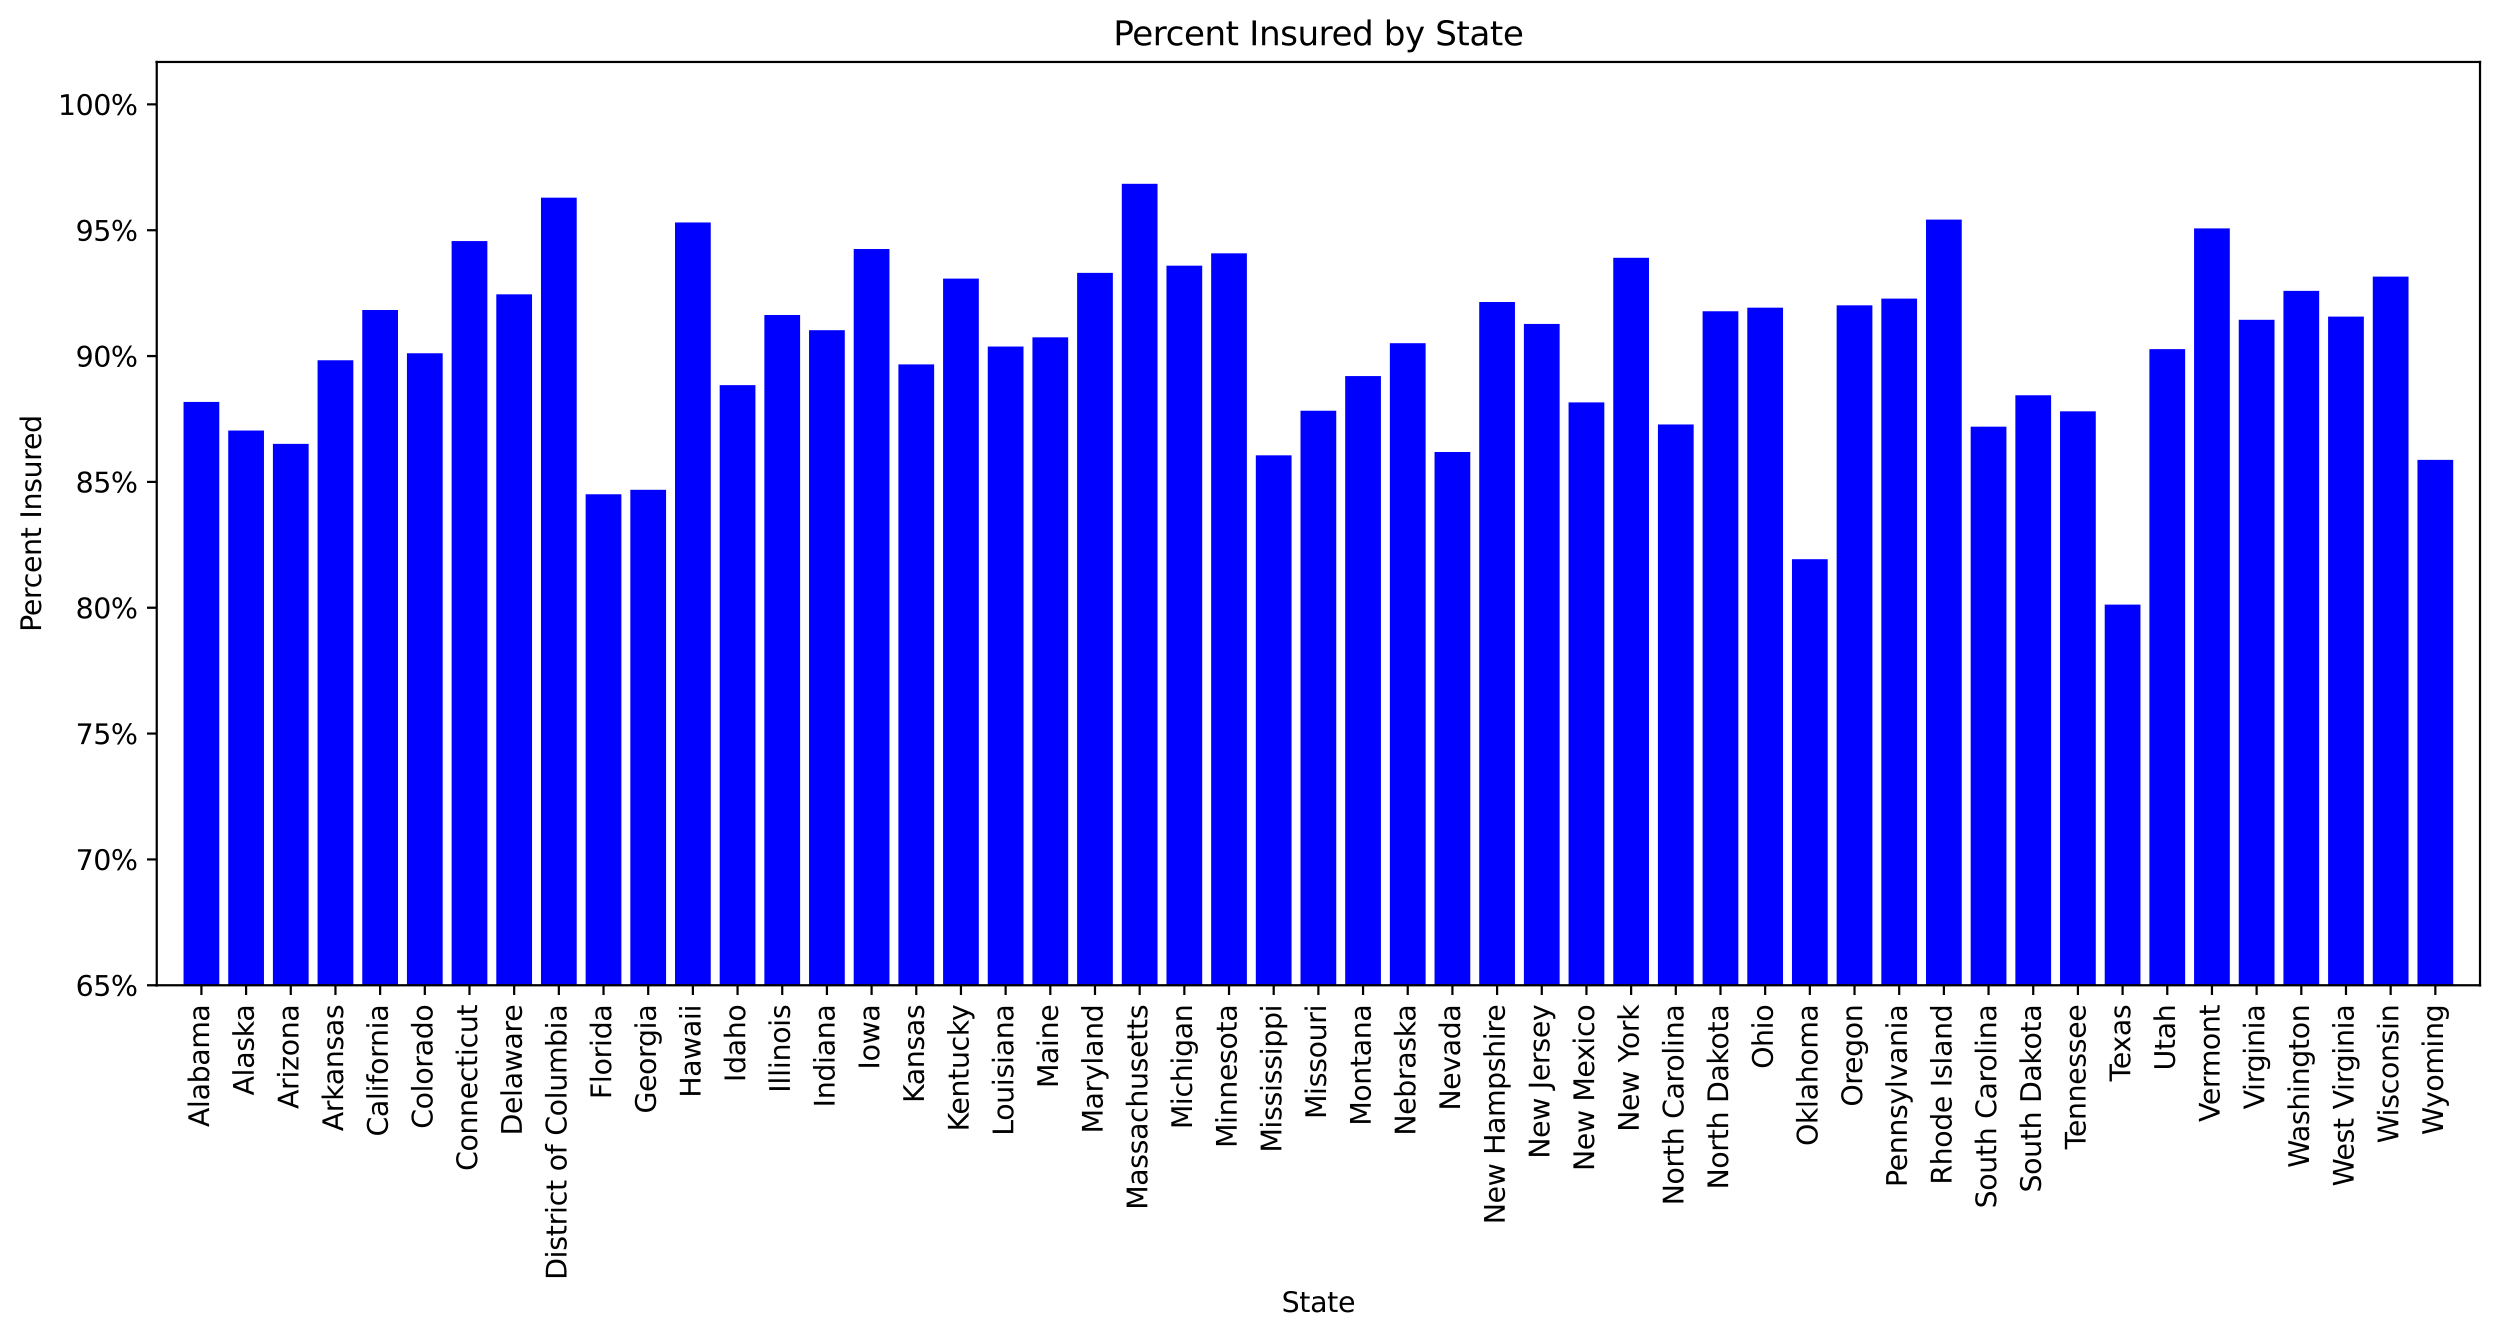<?xml version="1.0" encoding="utf-8" standalone="no"?>
<!DOCTYPE svg PUBLIC "-//W3C//DTD SVG 1.1//EN"
  "http://www.w3.org/Graphics/SVG/1.1/DTD/svg11.dtd">
<svg xmlns:xlink="http://www.w3.org/1999/xlink" width="900.667pt" height="481.96pt" viewBox="0 0 900.667 481.96" xmlns="http://www.w3.org/2000/svg" version="1.1">
 <defs>
  <style type="text/css">*{stroke-linejoin: round; stroke-linecap: butt}</style>
 </defs>
 <g id="figure_1">
  <g id="patch_1">
   <path d="M 0 481.96 
L 900.667 481.96 
L 900.667 0 
L 0 0 
z
" style="fill: #ffffff"/>
  </g>
  <g id="axes_1">
   <g id="patch_2">
    <path d="M 56.467 354.958 
L 893.467 354.958 
L 893.467 22.318 
L 56.467 22.318 
z
" style="fill: #ffffff"/>
   </g>
   <g id="patch_3">
    <path d="M 66.125 944.326 
L 79.002 944.326 
L 79.002 144.805 
L 66.125 144.805 
z
" clip-path="url(#p06b10e5f26)" style="fill: #0000ff"/>
   </g>
   <g id="patch_4">
    <path d="M 82.221 944.326 
L 95.098 944.326 
L 95.098 155.105 
L 82.221 155.105 
z
" clip-path="url(#p06b10e5f26)" style="fill: #0000ff"/>
   </g>
   <g id="patch_5">
    <path d="M 98.317 944.326 
L 111.194 944.326 
L 111.194 159.909 
L 98.317 159.909 
z
" clip-path="url(#p06b10e5f26)" style="fill: #0000ff"/>
   </g>
   <g id="patch_6">
    <path d="M 114.413 944.326 
L 127.29 944.326 
L 127.29 129.785 
L 114.413 129.785 
z
" clip-path="url(#p06b10e5f26)" style="fill: #0000ff"/>
   </g>
   <g id="patch_7">
    <path d="M 130.509 944.326 
L 143.386 944.326 
L 143.386 111.683 
L 130.509 111.683 
z
" clip-path="url(#p06b10e5f26)" style="fill: #0000ff"/>
   </g>
   <g id="patch_8">
    <path d="M 146.606 944.326 
L 159.483 944.326 
L 159.483 127.264 
L 146.606 127.264 
z
" clip-path="url(#p06b10e5f26)" style="fill: #0000ff"/>
   </g>
   <g id="patch_9">
    <path d="M 162.702 944.326 
L 175.579 944.326 
L 175.579 86.856 
L 162.702 86.856 
z
" clip-path="url(#p06b10e5f26)" style="fill: #0000ff"/>
   </g>
   <g id="patch_10">
    <path d="M 178.798 944.326 
L 191.675 944.326 
L 191.675 106.043 
L 178.798 106.043 
z
" clip-path="url(#p06b10e5f26)" style="fill: #0000ff"/>
   </g>
   <g id="patch_11">
    <path d="M 194.894 944.326 
L 207.771 944.326 
L 207.771 71.219 
L 194.894 71.219 
z
" clip-path="url(#p06b10e5f26)" style="fill: #0000ff"/>
   </g>
   <g id="patch_12">
    <path d="M 210.99 944.326 
L 223.867 944.326 
L 223.867 178.07 
L 210.99 178.07 
z
" clip-path="url(#p06b10e5f26)" style="fill: #0000ff"/>
   </g>
   <g id="patch_13">
    <path d="M 227.086 944.326 
L 239.963 944.326 
L 239.963 176.453 
L 227.086 176.453 
z
" clip-path="url(#p06b10e5f26)" style="fill: #0000ff"/>
   </g>
   <g id="patch_14">
    <path d="M 243.183 944.326 
L 256.059 944.326 
L 256.059 80.15 
L 243.183 80.15 
z
" clip-path="url(#p06b10e5f26)" style="fill: #0000ff"/>
   </g>
   <g id="patch_15">
    <path d="M 259.279 944.326 
L 272.156 944.326 
L 272.156 138.756 
L 259.279 138.756 
z
" clip-path="url(#p06b10e5f26)" style="fill: #0000ff"/>
   </g>
   <g id="patch_16">
    <path d="M 275.375 944.326 
L 288.252 944.326 
L 288.252 113.477 
L 275.375 113.477 
z
" clip-path="url(#p06b10e5f26)" style="fill: #0000ff"/>
   </g>
   <g id="patch_17">
    <path d="M 291.471 944.326 
L 304.348 944.326 
L 304.348 118.958 
L 291.471 118.958 
z
" clip-path="url(#p06b10e5f26)" style="fill: #0000ff"/>
   </g>
   <g id="patch_18">
    <path d="M 307.567 944.326 
L 320.444 944.326 
L 320.444 89.717 
L 307.567 89.717 
z
" clip-path="url(#p06b10e5f26)" style="fill: #0000ff"/>
   </g>
   <g id="patch_19">
    <path d="M 323.663 944.326 
L 336.54 944.326 
L 336.54 131.276 
L 323.663 131.276 
z
" clip-path="url(#p06b10e5f26)" style="fill: #0000ff"/>
   </g>
   <g id="patch_20">
    <path d="M 339.759 944.326 
L 352.636 944.326 
L 352.636 100.371 
L 339.759 100.371 
z
" clip-path="url(#p06b10e5f26)" style="fill: #0000ff"/>
   </g>
   <g id="patch_21">
    <path d="M 355.856 944.326 
L 368.733 944.326 
L 368.733 124.834 
L 355.856 124.834 
z
" clip-path="url(#p06b10e5f26)" style="fill: #0000ff"/>
   </g>
   <g id="patch_22">
    <path d="M 371.952 944.326 
L 384.829 944.326 
L 384.829 121.518 
L 371.952 121.518 
z
" clip-path="url(#p06b10e5f26)" style="fill: #0000ff"/>
   </g>
   <g id="patch_23">
    <path d="M 388.048 944.326 
L 400.925 944.326 
L 400.925 98.295 
L 388.048 98.295 
z
" clip-path="url(#p06b10e5f26)" style="fill: #0000ff"/>
   </g>
   <g id="patch_24">
    <path d="M 404.144 944.326 
L 417.021 944.326 
L 417.021 66.223 
L 404.144 66.223 
z
" clip-path="url(#p06b10e5f26)" style="fill: #0000ff"/>
   </g>
   <g id="patch_25">
    <path d="M 420.24 944.326 
L 433.117 944.326 
L 433.117 95.709 
L 420.24 95.709 
z
" clip-path="url(#p06b10e5f26)" style="fill: #0000ff"/>
   </g>
   <g id="patch_26">
    <path d="M 436.336 944.326 
L 449.213 944.326 
L 449.213 91.256 
L 436.336 91.256 
z
" clip-path="url(#p06b10e5f26)" style="fill: #0000ff"/>
   </g>
   <g id="patch_27">
    <path d="M 452.433 944.326 
L 465.309 944.326 
L 465.309 164.048 
L 452.433 164.048 
z
" clip-path="url(#p06b10e5f26)" style="fill: #0000ff"/>
   </g>
   <g id="patch_28">
    <path d="M 468.529 944.326 
L 481.406 944.326 
L 481.406 147.965 
L 468.529 147.965 
z
" clip-path="url(#p06b10e5f26)" style="fill: #0000ff"/>
   </g>
   <g id="patch_29">
    <path d="M 484.625 944.326 
L 497.502 944.326 
L 497.502 135.494 
L 484.625 135.494 
z
" clip-path="url(#p06b10e5f26)" style="fill: #0000ff"/>
   </g>
   <g id="patch_30">
    <path d="M 500.721 944.326 
L 513.598 944.326 
L 513.598 123.632 
L 500.721 123.632 
z
" clip-path="url(#p06b10e5f26)" style="fill: #0000ff"/>
   </g>
   <g id="patch_31">
    <path d="M 516.817 944.326 
L 529.694 944.326 
L 529.694 162.85 
L 516.817 162.85 
z
" clip-path="url(#p06b10e5f26)" style="fill: #0000ff"/>
   </g>
   <g id="patch_32">
    <path d="M 532.913 944.326 
L 545.79 944.326 
L 545.79 108.795 
L 532.913 108.795 
z
" clip-path="url(#p06b10e5f26)" style="fill: #0000ff"/>
   </g>
   <g id="patch_33">
    <path d="M 549.009 944.326 
L 561.886 944.326 
L 561.886 116.694 
L 549.009 116.694 
z
" clip-path="url(#p06b10e5f26)" style="fill: #0000ff"/>
   </g>
   <g id="patch_34">
    <path d="M 565.106 944.326 
L 577.983 944.326 
L 577.983 144.976 
L 565.106 144.976 
z
" clip-path="url(#p06b10e5f26)" style="fill: #0000ff"/>
   </g>
   <g id="patch_35">
    <path d="M 581.202 944.326 
L 594.079 944.326 
L 594.079 92.872 
L 581.202 92.872 
z
" clip-path="url(#p06b10e5f26)" style="fill: #0000ff"/>
   </g>
   <g id="patch_36">
    <path d="M 597.298 944.326 
L 610.175 944.326 
L 610.175 152.931 
L 597.298 152.931 
z
" clip-path="url(#p06b10e5f26)" style="fill: #0000ff"/>
   </g>
   <g id="patch_37">
    <path d="M 613.394 944.326 
L 626.271 944.326 
L 626.271 112.15 
L 613.394 112.15 
z
" clip-path="url(#p06b10e5f26)" style="fill: #0000ff"/>
   </g>
   <g id="patch_38">
    <path d="M 629.49 944.326 
L 642.367 944.326 
L 642.367 110.851 
L 629.49 110.851 
z
" clip-path="url(#p06b10e5f26)" style="fill: #0000ff"/>
   </g>
   <g id="patch_39">
    <path d="M 645.586 944.326 
L 658.463 944.326 
L 658.463 201.469 
L 645.586 201.469 
z
" clip-path="url(#p06b10e5f26)" style="fill: #0000ff"/>
   </g>
   <g id="patch_40">
    <path d="M 661.683 944.326 
L 674.559 944.326 
L 674.559 109.997 
L 661.683 109.997 
z
" clip-path="url(#p06b10e5f26)" style="fill: #0000ff"/>
   </g>
   <g id="patch_41">
    <path d="M 677.779 944.326 
L 690.656 944.326 
L 690.656 107.568 
L 677.779 107.568 
z
" clip-path="url(#p06b10e5f26)" style="fill: #0000ff"/>
   </g>
   <g id="patch_42">
    <path d="M 693.875 944.326 
L 706.752 944.326 
L 706.752 79.12 
L 693.875 79.12 
z
" clip-path="url(#p06b10e5f26)" style="fill: #0000ff"/>
   </g>
   <g id="patch_43">
    <path d="M 709.971 944.326 
L 722.848 944.326 
L 722.848 153.711 
L 709.971 153.711 
z
" clip-path="url(#p06b10e5f26)" style="fill: #0000ff"/>
   </g>
   <g id="patch_44">
    <path d="M 726.067 944.326 
L 738.944 944.326 
L 738.944 142.392 
L 726.067 142.392 
z
" clip-path="url(#p06b10e5f26)" style="fill: #0000ff"/>
   </g>
   <g id="patch_45">
    <path d="M 742.163 944.326 
L 755.04 944.326 
L 755.04 148.196 
L 742.163 148.196 
z
" clip-path="url(#p06b10e5f26)" style="fill: #0000ff"/>
   </g>
   <g id="patch_46">
    <path d="M 758.259 944.326 
L 771.136 944.326 
L 771.136 217.808 
L 758.259 217.808 
z
" clip-path="url(#p06b10e5f26)" style="fill: #0000ff"/>
   </g>
   <g id="patch_47">
    <path d="M 774.356 944.326 
L 787.233 944.326 
L 787.233 125.78 
L 774.356 125.78 
z
" clip-path="url(#p06b10e5f26)" style="fill: #0000ff"/>
   </g>
   <g id="patch_48">
    <path d="M 790.452 944.326 
L 803.329 944.326 
L 803.329 82.295 
L 790.452 82.295 
z
" clip-path="url(#p06b10e5f26)" style="fill: #0000ff"/>
   </g>
   <g id="patch_49">
    <path d="M 806.548 944.326 
L 819.425 944.326 
L 819.425 115.202 
L 806.548 115.202 
z
" clip-path="url(#p06b10e5f26)" style="fill: #0000ff"/>
   </g>
   <g id="patch_50">
    <path d="M 822.644 944.326 
L 835.521 944.326 
L 835.521 104.778 
L 822.644 104.778 
z
" clip-path="url(#p06b10e5f26)" style="fill: #0000ff"/>
   </g>
   <g id="patch_51">
    <path d="M 838.74 944.326 
L 851.617 944.326 
L 851.617 114.054 
L 838.74 114.054 
z
" clip-path="url(#p06b10e5f26)" style="fill: #0000ff"/>
   </g>
   <g id="patch_52">
    <path d="M 854.836 944.326 
L 867.713 944.326 
L 867.713 99.649 
L 854.836 99.649 
z
" clip-path="url(#p06b10e5f26)" style="fill: #0000ff"/>
   </g>
   <g id="patch_53">
    <path d="M 870.933 944.326 
L 883.809 944.326 
L 883.809 165.668 
L 870.933 165.668 
z
" clip-path="url(#p06b10e5f26)" style="fill: #0000ff"/>
   </g>
   <g id="matplotlib.axis_1">
    <g id="xtick_1">
     <g id="line2d_1">
      <defs>
       <path id="m002bedb324" d="M 0 0 
L 0 3.5 
" style="stroke: #000000; stroke-width: 0.8"/>
      </defs>
      <g>
       <use xlink:href="#m002bedb324" x="72.563" y="354.958" style="stroke: #000000; stroke-width: 0.8"/>
      </g>
     </g>
     <g id="text_1">
      <!-- Alabama -->
      <g transform="translate(75.323 406.05)rotate(-90)scale(0.1 -0.1)">
       <defs>
        <path id="DejaVuSans-41" d="M 2188 4044 
L 1331 1722 
L 3047 1722 
L 2188 4044 
z
M 1831 4666 
L 2547 4666 
L 4325 0 
L 3669 0 
L 3244 1197 
L 1141 1197 
L 716 0 
L 50 0 
L 1831 4666 
z
" transform="scale(0.016)"/>
        <path id="DejaVuSans-6c" d="M 603 4863 
L 1178 4863 
L 1178 0 
L 603 0 
L 603 4863 
z
" transform="scale(0.016)"/>
        <path id="DejaVuSans-61" d="M 2194 1759 
Q 1497 1759 1228 1600 
Q 959 1441 959 1056 
Q 959 750 1161 570 
Q 1363 391 1709 391 
Q 2188 391 2477 730 
Q 2766 1069 2766 1631 
L 2766 1759 
L 2194 1759 
z
M 3341 1997 
L 3341 0 
L 2766 0 
L 2766 531 
Q 2569 213 2275 61 
Q 1981 -91 1556 -91 
Q 1019 -91 701 211 
Q 384 513 384 1019 
Q 384 1609 779 1909 
Q 1175 2209 1959 2209 
L 2766 2209 
L 2766 2266 
Q 2766 2663 2505 2880 
Q 2244 3097 1772 3097 
Q 1472 3097 1187 3025 
Q 903 2953 641 2809 
L 641 3341 
Q 956 3463 1253 3523 
Q 1550 3584 1831 3584 
Q 2591 3584 2966 3190 
Q 3341 2797 3341 1997 
z
" transform="scale(0.016)"/>
        <path id="DejaVuSans-62" d="M 3116 1747 
Q 3116 2381 2855 2742 
Q 2594 3103 2138 3103 
Q 1681 3103 1420 2742 
Q 1159 2381 1159 1747 
Q 1159 1113 1420 752 
Q 1681 391 2138 391 
Q 2594 391 2855 752 
Q 3116 1113 3116 1747 
z
M 1159 2969 
Q 1341 3281 1617 3432 
Q 1894 3584 2278 3584 
Q 2916 3584 3314 3078 
Q 3713 2572 3713 1747 
Q 3713 922 3314 415 
Q 2916 -91 2278 -91 
Q 1894 -91 1617 61 
Q 1341 213 1159 525 
L 1159 0 
L 581 0 
L 581 4863 
L 1159 4863 
L 1159 2969 
z
" transform="scale(0.016)"/>
        <path id="DejaVuSans-6d" d="M 3328 2828 
Q 3544 3216 3844 3400 
Q 4144 3584 4550 3584 
Q 5097 3584 5394 3201 
Q 5691 2819 5691 2113 
L 5691 0 
L 5113 0 
L 5113 2094 
Q 5113 2597 4934 2840 
Q 4756 3084 4391 3084 
Q 3944 3084 3684 2787 
Q 3425 2491 3425 1978 
L 3425 0 
L 2847 0 
L 2847 2094 
Q 2847 2600 2669 2842 
Q 2491 3084 2119 3084 
Q 1678 3084 1418 2786 
Q 1159 2488 1159 1978 
L 1159 0 
L 581 0 
L 581 3500 
L 1159 3500 
L 1159 2956 
Q 1356 3278 1631 3431 
Q 1906 3584 2284 3584 
Q 2666 3584 2933 3390 
Q 3200 3197 3328 2828 
z
" transform="scale(0.016)"/>
       </defs>
       <use xlink:href="#DejaVuSans-41"/>
       <use xlink:href="#DejaVuSans-6c" x="68.408"/>
       <use xlink:href="#DejaVuSans-61" x="96.191"/>
       <use xlink:href="#DejaVuSans-62" x="157.471"/>
       <use xlink:href="#DejaVuSans-61" x="220.947"/>
       <use xlink:href="#DejaVuSans-6d" x="282.227"/>
       <use xlink:href="#DejaVuSans-61" x="379.639"/>
      </g>
     </g>
    </g>
    <g id="xtick_2">
     <g id="line2d_2">
      <g>
       <use xlink:href="#m002bedb324" x="88.659" y="354.958" style="stroke: #000000; stroke-width: 0.8"/>
      </g>
     </g>
     <g id="text_2">
      <!-- Alaska -->
      <g transform="translate(91.419 394.658)rotate(-90)scale(0.1 -0.1)">
       <defs>
        <path id="DejaVuSans-73" d="M 2834 3397 
L 2834 2853 
Q 2591 2978 2328 3040 
Q 2066 3103 1784 3103 
Q 1356 3103 1142 2972 
Q 928 2841 928 2578 
Q 928 2378 1081 2264 
Q 1234 2150 1697 2047 
L 1894 2003 
Q 2506 1872 2764 1633 
Q 3022 1394 3022 966 
Q 3022 478 2636 193 
Q 2250 -91 1575 -91 
Q 1294 -91 989 -36 
Q 684 19 347 128 
L 347 722 
Q 666 556 975 473 
Q 1284 391 1588 391 
Q 1994 391 2212 530 
Q 2431 669 2431 922 
Q 2431 1156 2273 1281 
Q 2116 1406 1581 1522 
L 1381 1569 
Q 847 1681 609 1914 
Q 372 2147 372 2553 
Q 372 3047 722 3315 
Q 1072 3584 1716 3584 
Q 2034 3584 2315 3537 
Q 2597 3491 2834 3397 
z
" transform="scale(0.016)"/>
        <path id="DejaVuSans-6b" d="M 581 4863 
L 1159 4863 
L 1159 1991 
L 2875 3500 
L 3609 3500 
L 1753 1863 
L 3688 0 
L 2938 0 
L 1159 1709 
L 1159 0 
L 581 0 
L 581 4863 
z
" transform="scale(0.016)"/>
       </defs>
       <use xlink:href="#DejaVuSans-41"/>
       <use xlink:href="#DejaVuSans-6c" x="68.408"/>
       <use xlink:href="#DejaVuSans-61" x="96.191"/>
       <use xlink:href="#DejaVuSans-73" x="157.471"/>
       <use xlink:href="#DejaVuSans-6b" x="209.57"/>
       <use xlink:href="#DejaVuSans-61" x="265.73"/>
      </g>
     </g>
    </g>
    <g id="xtick_3">
     <g id="line2d_3">
      <g>
       <use xlink:href="#m002bedb324" x="104.756" y="354.958" style="stroke: #000000; stroke-width: 0.8"/>
      </g>
     </g>
     <g id="text_3">
      <!-- Arizona -->
      <g transform="translate(107.515 399.521)rotate(-90)scale(0.1 -0.1)">
       <defs>
        <path id="DejaVuSans-72" d="M 2631 2963 
Q 2534 3019 2420 3045 
Q 2306 3072 2169 3072 
Q 1681 3072 1420 2755 
Q 1159 2438 1159 1844 
L 1159 0 
L 581 0 
L 581 3500 
L 1159 3500 
L 1159 2956 
Q 1341 3275 1631 3429 
Q 1922 3584 2338 3584 
Q 2397 3584 2469 3576 
Q 2541 3569 2628 3553 
L 2631 2963 
z
" transform="scale(0.016)"/>
        <path id="DejaVuSans-69" d="M 603 3500 
L 1178 3500 
L 1178 0 
L 603 0 
L 603 3500 
z
M 603 4863 
L 1178 4863 
L 1178 4134 
L 603 4134 
L 603 4863 
z
" transform="scale(0.016)"/>
        <path id="DejaVuSans-7a" d="M 353 3500 
L 3084 3500 
L 3084 2975 
L 922 459 
L 3084 459 
L 3084 0 
L 275 0 
L 275 525 
L 2438 3041 
L 353 3041 
L 353 3500 
z
" transform="scale(0.016)"/>
        <path id="DejaVuSans-6f" d="M 1959 3097 
Q 1497 3097 1228 2736 
Q 959 2375 959 1747 
Q 959 1119 1226 758 
Q 1494 397 1959 397 
Q 2419 397 2687 759 
Q 2956 1122 2956 1747 
Q 2956 2369 2687 2733 
Q 2419 3097 1959 3097 
z
M 1959 3584 
Q 2709 3584 3137 3096 
Q 3566 2609 3566 1747 
Q 3566 888 3137 398 
Q 2709 -91 1959 -91 
Q 1206 -91 779 398 
Q 353 888 353 1747 
Q 353 2609 779 3096 
Q 1206 3584 1959 3584 
z
" transform="scale(0.016)"/>
        <path id="DejaVuSans-6e" d="M 3513 2113 
L 3513 0 
L 2938 0 
L 2938 2094 
Q 2938 2591 2744 2837 
Q 2550 3084 2163 3084 
Q 1697 3084 1428 2787 
Q 1159 2491 1159 1978 
L 1159 0 
L 581 0 
L 581 3500 
L 1159 3500 
L 1159 2956 
Q 1366 3272 1645 3428 
Q 1925 3584 2291 3584 
Q 2894 3584 3203 3211 
Q 3513 2838 3513 2113 
z
" transform="scale(0.016)"/>
       </defs>
       <use xlink:href="#DejaVuSans-41"/>
       <use xlink:href="#DejaVuSans-72" x="68.408"/>
       <use xlink:href="#DejaVuSans-69" x="109.521"/>
       <use xlink:href="#DejaVuSans-7a" x="137.305"/>
       <use xlink:href="#DejaVuSans-6f" x="189.795"/>
       <use xlink:href="#DejaVuSans-6e" x="250.977"/>
       <use xlink:href="#DejaVuSans-61" x="314.355"/>
      </g>
     </g>
    </g>
    <g id="xtick_4">
     <g id="line2d_4">
      <g>
       <use xlink:href="#m002bedb324" x="120.852" y="354.958" style="stroke: #000000; stroke-width: 0.8"/>
      </g>
     </g>
     <g id="text_4">
      <!-- Arkansas -->
      <g transform="translate(123.611 407.538)rotate(-90)scale(0.1 -0.1)">
       <use xlink:href="#DejaVuSans-41"/>
       <use xlink:href="#DejaVuSans-72" x="68.408"/>
       <use xlink:href="#DejaVuSans-6b" x="109.521"/>
       <use xlink:href="#DejaVuSans-61" x="165.682"/>
       <use xlink:href="#DejaVuSans-6e" x="226.961"/>
       <use xlink:href="#DejaVuSans-73" x="290.34"/>
       <use xlink:href="#DejaVuSans-61" x="342.439"/>
       <use xlink:href="#DejaVuSans-73" x="403.719"/>
      </g>
     </g>
    </g>
    <g id="xtick_5">
     <g id="line2d_5">
      <g>
       <use xlink:href="#m002bedb324" x="136.948" y="354.958" style="stroke: #000000; stroke-width: 0.8"/>
      </g>
     </g>
     <g id="text_5">
      <!-- California -->
      <g transform="translate(139.707 409.444)rotate(-90)scale(0.1 -0.1)">
       <defs>
        <path id="DejaVuSans-43" d="M 4122 4306 
L 4122 3641 
Q 3803 3938 3442 4084 
Q 3081 4231 2675 4231 
Q 1875 4231 1450 3742 
Q 1025 3253 1025 2328 
Q 1025 1406 1450 917 
Q 1875 428 2675 428 
Q 3081 428 3442 575 
Q 3803 722 4122 1019 
L 4122 359 
Q 3791 134 3420 21 
Q 3050 -91 2638 -91 
Q 1578 -91 968 557 
Q 359 1206 359 2328 
Q 359 3453 968 4101 
Q 1578 4750 2638 4750 
Q 3056 4750 3426 4639 
Q 3797 4528 4122 4306 
z
" transform="scale(0.016)"/>
        <path id="DejaVuSans-66" d="M 2375 4863 
L 2375 4384 
L 1825 4384 
Q 1516 4384 1395 4259 
Q 1275 4134 1275 3809 
L 1275 3500 
L 2222 3500 
L 2222 3053 
L 1275 3053 
L 1275 0 
L 697 0 
L 697 3053 
L 147 3053 
L 147 3500 
L 697 3500 
L 697 3744 
Q 697 4328 969 4595 
Q 1241 4863 1831 4863 
L 2375 4863 
z
" transform="scale(0.016)"/>
       </defs>
       <use xlink:href="#DejaVuSans-43"/>
       <use xlink:href="#DejaVuSans-61" x="69.824"/>
       <use xlink:href="#DejaVuSans-6c" x="131.104"/>
       <use xlink:href="#DejaVuSans-69" x="158.887"/>
       <use xlink:href="#DejaVuSans-66" x="186.67"/>
       <use xlink:href="#DejaVuSans-6f" x="221.875"/>
       <use xlink:href="#DejaVuSans-72" x="283.057"/>
       <use xlink:href="#DejaVuSans-6e" x="322.42"/>
       <use xlink:href="#DejaVuSans-69" x="385.799"/>
       <use xlink:href="#DejaVuSans-61" x="413.582"/>
      </g>
     </g>
    </g>
    <g id="xtick_6">
     <g id="line2d_6">
      <g>
       <use xlink:href="#m002bedb324" x="153.044" y="354.958" style="stroke: #000000; stroke-width: 0.8"/>
      </g>
     </g>
     <g id="text_6">
      <!-- Colorado -->
      <g transform="translate(155.803 406.663)rotate(-90)scale(0.1 -0.1)">
       <defs>
        <path id="DejaVuSans-64" d="M 2906 2969 
L 2906 4863 
L 3481 4863 
L 3481 0 
L 2906 0 
L 2906 525 
Q 2725 213 2448 61 
Q 2172 -91 1784 -91 
Q 1150 -91 751 415 
Q 353 922 353 1747 
Q 353 2572 751 3078 
Q 1150 3584 1784 3584 
Q 2172 3584 2448 3432 
Q 2725 3281 2906 2969 
z
M 947 1747 
Q 947 1113 1208 752 
Q 1469 391 1925 391 
Q 2381 391 2643 752 
Q 2906 1113 2906 1747 
Q 2906 2381 2643 2742 
Q 2381 3103 1925 3103 
Q 1469 3103 1208 2742 
Q 947 2381 947 1747 
z
" transform="scale(0.016)"/>
       </defs>
       <use xlink:href="#DejaVuSans-43"/>
       <use xlink:href="#DejaVuSans-6f" x="69.824"/>
       <use xlink:href="#DejaVuSans-6c" x="131.006"/>
       <use xlink:href="#DejaVuSans-6f" x="158.789"/>
       <use xlink:href="#DejaVuSans-72" x="219.971"/>
       <use xlink:href="#DejaVuSans-61" x="261.084"/>
       <use xlink:href="#DejaVuSans-64" x="322.363"/>
       <use xlink:href="#DejaVuSans-6f" x="385.84"/>
      </g>
     </g>
    </g>
    <g id="xtick_7">
     <g id="line2d_7">
      <g>
       <use xlink:href="#m002bedb324" x="169.14" y="354.958" style="stroke: #000000; stroke-width: 0.8"/>
      </g>
     </g>
     <g id="text_7">
      <!-- Connecticut -->
      <g transform="translate(171.9 421.841)rotate(-90)scale(0.1 -0.1)">
       <defs>
        <path id="DejaVuSans-65" d="M 3597 1894 
L 3597 1613 
L 953 1613 
Q 991 1019 1311 708 
Q 1631 397 2203 397 
Q 2534 397 2845 478 
Q 3156 559 3463 722 
L 3463 178 
Q 3153 47 2828 -22 
Q 2503 -91 2169 -91 
Q 1331 -91 842 396 
Q 353 884 353 1716 
Q 353 2575 817 3079 
Q 1281 3584 2069 3584 
Q 2775 3584 3186 3129 
Q 3597 2675 3597 1894 
z
M 3022 2063 
Q 3016 2534 2758 2815 
Q 2500 3097 2075 3097 
Q 1594 3097 1305 2825 
Q 1016 2553 972 2059 
L 3022 2063 
z
" transform="scale(0.016)"/>
        <path id="DejaVuSans-63" d="M 3122 3366 
L 3122 2828 
Q 2878 2963 2633 3030 
Q 2388 3097 2138 3097 
Q 1578 3097 1268 2742 
Q 959 2388 959 1747 
Q 959 1106 1268 751 
Q 1578 397 2138 397 
Q 2388 397 2633 464 
Q 2878 531 3122 666 
L 3122 134 
Q 2881 22 2623 -34 
Q 2366 -91 2075 -91 
Q 1284 -91 818 406 
Q 353 903 353 1747 
Q 353 2603 823 3093 
Q 1294 3584 2113 3584 
Q 2378 3584 2631 3529 
Q 2884 3475 3122 3366 
z
" transform="scale(0.016)"/>
        <path id="DejaVuSans-74" d="M 1172 4494 
L 1172 3500 
L 2356 3500 
L 2356 3053 
L 1172 3053 
L 1172 1153 
Q 1172 725 1289 603 
Q 1406 481 1766 481 
L 2356 481 
L 2356 0 
L 1766 0 
Q 1100 0 847 248 
Q 594 497 594 1153 
L 594 3053 
L 172 3053 
L 172 3500 
L 594 3500 
L 594 4494 
L 1172 4494 
z
" transform="scale(0.016)"/>
        <path id="DejaVuSans-75" d="M 544 1381 
L 544 3500 
L 1119 3500 
L 1119 1403 
Q 1119 906 1312 657 
Q 1506 409 1894 409 
Q 2359 409 2629 706 
Q 2900 1003 2900 1516 
L 2900 3500 
L 3475 3500 
L 3475 0 
L 2900 0 
L 2900 538 
Q 2691 219 2414 64 
Q 2138 -91 1772 -91 
Q 1169 -91 856 284 
Q 544 659 544 1381 
z
M 1991 3584 
L 1991 3584 
z
" transform="scale(0.016)"/>
       </defs>
       <use xlink:href="#DejaVuSans-43"/>
       <use xlink:href="#DejaVuSans-6f" x="69.824"/>
       <use xlink:href="#DejaVuSans-6e" x="131.006"/>
       <use xlink:href="#DejaVuSans-6e" x="194.385"/>
       <use xlink:href="#DejaVuSans-65" x="257.764"/>
       <use xlink:href="#DejaVuSans-63" x="319.287"/>
       <use xlink:href="#DejaVuSans-74" x="374.268"/>
       <use xlink:href="#DejaVuSans-69" x="413.477"/>
       <use xlink:href="#DejaVuSans-63" x="441.26"/>
       <use xlink:href="#DejaVuSans-75" x="496.24"/>
       <use xlink:href="#DejaVuSans-74" x="559.619"/>
      </g>
     </g>
    </g>
    <g id="xtick_8">
     <g id="line2d_8">
      <g>
       <use xlink:href="#m002bedb324" x="185.236" y="354.958" style="stroke: #000000; stroke-width: 0.8"/>
      </g>
     </g>
     <g id="text_8">
      <!-- Delaware -->
      <g transform="translate(187.996 409.063)rotate(-90)scale(0.1 -0.1)">
       <defs>
        <path id="DejaVuSans-44" d="M 1259 4147 
L 1259 519 
L 2022 519 
Q 2988 519 3436 956 
Q 3884 1394 3884 2338 
Q 3884 3275 3436 3711 
Q 2988 4147 2022 4147 
L 1259 4147 
z
M 628 4666 
L 1925 4666 
Q 3281 4666 3915 4102 
Q 4550 3538 4550 2338 
Q 4550 1131 3912 565 
Q 3275 0 1925 0 
L 628 0 
L 628 4666 
z
" transform="scale(0.016)"/>
        <path id="DejaVuSans-77" d="M 269 3500 
L 844 3500 
L 1563 769 
L 2278 3500 
L 2956 3500 
L 3675 769 
L 4391 3500 
L 4966 3500 
L 4050 0 
L 3372 0 
L 2619 2869 
L 1863 0 
L 1184 0 
L 269 3500 
z
" transform="scale(0.016)"/>
       </defs>
       <use xlink:href="#DejaVuSans-44"/>
       <use xlink:href="#DejaVuSans-65" x="77.002"/>
       <use xlink:href="#DejaVuSans-6c" x="138.525"/>
       <use xlink:href="#DejaVuSans-61" x="166.309"/>
       <use xlink:href="#DejaVuSans-77" x="227.588"/>
       <use xlink:href="#DejaVuSans-61" x="309.375"/>
       <use xlink:href="#DejaVuSans-72" x="370.654"/>
       <use xlink:href="#DejaVuSans-65" x="409.518"/>
      </g>
     </g>
    </g>
    <g id="xtick_9">
     <g id="line2d_9">
      <g>
       <use xlink:href="#m002bedb324" x="201.333" y="354.958" style="stroke: #000000; stroke-width: 0.8"/>
      </g>
     </g>
     <g id="text_9">
      <!-- District of Columbia -->
      <g transform="translate(204.092 461.082)rotate(-90)scale(0.1 -0.1)">
       <defs>
        <path id="DejaVuSans-20" transform="scale(0.016)"/>
       </defs>
       <use xlink:href="#DejaVuSans-44"/>
       <use xlink:href="#DejaVuSans-69" x="77.002"/>
       <use xlink:href="#DejaVuSans-73" x="104.785"/>
       <use xlink:href="#DejaVuSans-74" x="156.885"/>
       <use xlink:href="#DejaVuSans-72" x="196.094"/>
       <use xlink:href="#DejaVuSans-69" x="237.207"/>
       <use xlink:href="#DejaVuSans-63" x="264.99"/>
       <use xlink:href="#DejaVuSans-74" x="319.971"/>
       <use xlink:href="#DejaVuSans-20" x="359.18"/>
       <use xlink:href="#DejaVuSans-6f" x="390.967"/>
       <use xlink:href="#DejaVuSans-66" x="452.148"/>
       <use xlink:href="#DejaVuSans-20" x="487.354"/>
       <use xlink:href="#DejaVuSans-43" x="519.141"/>
       <use xlink:href="#DejaVuSans-6f" x="588.965"/>
       <use xlink:href="#DejaVuSans-6c" x="650.146"/>
       <use xlink:href="#DejaVuSans-75" x="677.93"/>
       <use xlink:href="#DejaVuSans-6d" x="741.309"/>
       <use xlink:href="#DejaVuSans-62" x="838.721"/>
       <use xlink:href="#DejaVuSans-69" x="902.197"/>
       <use xlink:href="#DejaVuSans-61" x="929.98"/>
      </g>
     </g>
    </g>
    <g id="xtick_10">
     <g id="line2d_10">
      <g>
       <use xlink:href="#m002bedb324" x="217.429" y="354.958" style="stroke: #000000; stroke-width: 0.8"/>
      </g>
     </g>
     <g id="text_10">
      <!-- Florida -->
      <g transform="translate(220.188 395.972)rotate(-90)scale(0.1 -0.1)">
       <defs>
        <path id="DejaVuSans-46" d="M 628 4666 
L 3309 4666 
L 3309 4134 
L 1259 4134 
L 1259 2759 
L 3109 2759 
L 3109 2228 
L 1259 2228 
L 1259 0 
L 628 0 
L 628 4666 
z
" transform="scale(0.016)"/>
       </defs>
       <use xlink:href="#DejaVuSans-46"/>
       <use xlink:href="#DejaVuSans-6c" x="57.52"/>
       <use xlink:href="#DejaVuSans-6f" x="85.303"/>
       <use xlink:href="#DejaVuSans-72" x="146.484"/>
       <use xlink:href="#DejaVuSans-69" x="187.598"/>
       <use xlink:href="#DejaVuSans-64" x="215.381"/>
       <use xlink:href="#DejaVuSans-61" x="278.857"/>
      </g>
     </g>
    </g>
    <g id="xtick_11">
     <g id="line2d_11">
      <g>
       <use xlink:href="#m002bedb324" x="233.525" y="354.958" style="stroke: #000000; stroke-width: 0.8"/>
      </g>
     </g>
     <g id="text_11">
      <!-- Georgia -->
      <g transform="translate(236.284 401.169)rotate(-90)scale(0.1 -0.1)">
       <defs>
        <path id="DejaVuSans-47" d="M 3809 666 
L 3809 1919 
L 2778 1919 
L 2778 2438 
L 4434 2438 
L 4434 434 
Q 4069 175 3628 42 
Q 3188 -91 2688 -91 
Q 1594 -91 976 548 
Q 359 1188 359 2328 
Q 359 3472 976 4111 
Q 1594 4750 2688 4750 
Q 3144 4750 3555 4637 
Q 3966 4525 4313 4306 
L 4313 3634 
Q 3963 3931 3569 4081 
Q 3175 4231 2741 4231 
Q 1884 4231 1454 3753 
Q 1025 3275 1025 2328 
Q 1025 1384 1454 906 
Q 1884 428 2741 428 
Q 3075 428 3337 486 
Q 3600 544 3809 666 
z
" transform="scale(0.016)"/>
        <path id="DejaVuSans-67" d="M 2906 1791 
Q 2906 2416 2648 2759 
Q 2391 3103 1925 3103 
Q 1463 3103 1205 2759 
Q 947 2416 947 1791 
Q 947 1169 1205 825 
Q 1463 481 1925 481 
Q 2391 481 2648 825 
Q 2906 1169 2906 1791 
z
M 3481 434 
Q 3481 -459 3084 -895 
Q 2688 -1331 1869 -1331 
Q 1566 -1331 1297 -1286 
Q 1028 -1241 775 -1147 
L 775 -588 
Q 1028 -725 1275 -790 
Q 1522 -856 1778 -856 
Q 2344 -856 2625 -561 
Q 2906 -266 2906 331 
L 2906 616 
Q 2728 306 2450 153 
Q 2172 0 1784 0 
Q 1141 0 747 490 
Q 353 981 353 1791 
Q 353 2603 747 3093 
Q 1141 3584 1784 3584 
Q 2172 3584 2450 3431 
Q 2728 3278 2906 2969 
L 2906 3500 
L 3481 3500 
L 3481 434 
z
" transform="scale(0.016)"/>
       </defs>
       <use xlink:href="#DejaVuSans-47"/>
       <use xlink:href="#DejaVuSans-65" x="77.49"/>
       <use xlink:href="#DejaVuSans-6f" x="139.014"/>
       <use xlink:href="#DejaVuSans-72" x="200.195"/>
       <use xlink:href="#DejaVuSans-67" x="239.559"/>
       <use xlink:href="#DejaVuSans-69" x="303.035"/>
       <use xlink:href="#DejaVuSans-61" x="330.818"/>
      </g>
     </g>
    </g>
    <g id="xtick_12">
     <g id="line2d_12">
      <g>
       <use xlink:href="#m002bedb324" x="249.621" y="354.958" style="stroke: #000000; stroke-width: 0.8"/>
      </g>
     </g>
     <g id="text_12">
      <!-- Hawaii -->
      <g transform="translate(252.38 395.469)rotate(-90)scale(0.1 -0.1)">
       <defs>
        <path id="DejaVuSans-48" d="M 628 4666 
L 1259 4666 
L 1259 2753 
L 3553 2753 
L 3553 4666 
L 4184 4666 
L 4184 0 
L 3553 0 
L 3553 2222 
L 1259 2222 
L 1259 0 
L 628 0 
L 628 4666 
z
" transform="scale(0.016)"/>
       </defs>
       <use xlink:href="#DejaVuSans-48"/>
       <use xlink:href="#DejaVuSans-61" x="75.195"/>
       <use xlink:href="#DejaVuSans-77" x="136.475"/>
       <use xlink:href="#DejaVuSans-61" x="218.262"/>
       <use xlink:href="#DejaVuSans-69" x="279.541"/>
       <use xlink:href="#DejaVuSans-69" x="307.324"/>
      </g>
     </g>
    </g>
    <g id="xtick_13">
     <g id="line2d_13">
      <g>
       <use xlink:href="#m002bedb324" x="265.717" y="354.958" style="stroke: #000000; stroke-width: 0.8"/>
      </g>
     </g>
     <g id="text_13">
      <!-- Idaho -->
      <g transform="translate(268.477 389.841)rotate(-90)scale(0.1 -0.1)">
       <defs>
        <path id="DejaVuSans-49" d="M 628 4666 
L 1259 4666 
L 1259 0 
L 628 0 
L 628 4666 
z
" transform="scale(0.016)"/>
        <path id="DejaVuSans-68" d="M 3513 2113 
L 3513 0 
L 2938 0 
L 2938 2094 
Q 2938 2591 2744 2837 
Q 2550 3084 2163 3084 
Q 1697 3084 1428 2787 
Q 1159 2491 1159 1978 
L 1159 0 
L 581 0 
L 581 4863 
L 1159 4863 
L 1159 2956 
Q 1366 3272 1645 3428 
Q 1925 3584 2291 3584 
Q 2894 3584 3203 3211 
Q 3513 2838 3513 2113 
z
" transform="scale(0.016)"/>
       </defs>
       <use xlink:href="#DejaVuSans-49"/>
       <use xlink:href="#DejaVuSans-64" x="29.492"/>
       <use xlink:href="#DejaVuSans-61" x="92.969"/>
       <use xlink:href="#DejaVuSans-68" x="154.248"/>
       <use xlink:href="#DejaVuSans-6f" x="217.627"/>
      </g>
     </g>
    </g>
    <g id="xtick_14">
     <g id="line2d_14">
      <g>
       <use xlink:href="#m002bedb324" x="281.813" y="354.958" style="stroke: #000000; stroke-width: 0.8"/>
      </g>
     </g>
     <g id="text_14">
      <!-- Illinois -->
      <g transform="translate(284.573 393.686)rotate(-90)scale(0.1 -0.1)">
       <use xlink:href="#DejaVuSans-49"/>
       <use xlink:href="#DejaVuSans-6c" x="29.492"/>
       <use xlink:href="#DejaVuSans-6c" x="57.275"/>
       <use xlink:href="#DejaVuSans-69" x="85.059"/>
       <use xlink:href="#DejaVuSans-6e" x="112.842"/>
       <use xlink:href="#DejaVuSans-6f" x="176.221"/>
       <use xlink:href="#DejaVuSans-69" x="237.402"/>
       <use xlink:href="#DejaVuSans-73" x="265.186"/>
      </g>
     </g>
    </g>
    <g id="xtick_15">
     <g id="line2d_15">
      <g>
       <use xlink:href="#m002bedb324" x="297.909" y="354.958" style="stroke: #000000; stroke-width: 0.8"/>
      </g>
     </g>
     <g id="text_15">
      <!-- Indiana -->
      <g transform="translate(300.669 398.966)rotate(-90)scale(0.1 -0.1)">
       <use xlink:href="#DejaVuSans-49"/>
       <use xlink:href="#DejaVuSans-6e" x="29.492"/>
       <use xlink:href="#DejaVuSans-64" x="92.871"/>
       <use xlink:href="#DejaVuSans-69" x="156.348"/>
       <use xlink:href="#DejaVuSans-61" x="184.131"/>
       <use xlink:href="#DejaVuSans-6e" x="245.41"/>
       <use xlink:href="#DejaVuSans-61" x="308.789"/>
      </g>
     </g>
    </g>
    <g id="xtick_16">
     <g id="line2d_16">
      <g>
       <use xlink:href="#m002bedb324" x="314.006" y="354.958" style="stroke: #000000; stroke-width: 0.8"/>
      </g>
     </g>
     <g id="text_16">
      <!-- Iowa -->
      <g transform="translate(316.765 385.333)rotate(-90)scale(0.1 -0.1)">
       <use xlink:href="#DejaVuSans-49"/>
       <use xlink:href="#DejaVuSans-6f" x="29.492"/>
       <use xlink:href="#DejaVuSans-77" x="90.674"/>
       <use xlink:href="#DejaVuSans-61" x="172.461"/>
      </g>
     </g>
    </g>
    <g id="xtick_17">
     <g id="line2d_17">
      <g>
       <use xlink:href="#m002bedb324" x="330.102" y="354.958" style="stroke: #000000; stroke-width: 0.8"/>
      </g>
     </g>
     <g id="text_17">
      <!-- Kansas -->
      <g transform="translate(332.861 397.353)rotate(-90)scale(0.1 -0.1)">
       <defs>
        <path id="DejaVuSans-4b" d="M 628 4666 
L 1259 4666 
L 1259 2694 
L 3353 4666 
L 4166 4666 
L 1850 2491 
L 4331 0 
L 3500 0 
L 1259 2247 
L 1259 0 
L 628 0 
L 628 4666 
z
" transform="scale(0.016)"/>
       </defs>
       <use xlink:href="#DejaVuSans-4b"/>
       <use xlink:href="#DejaVuSans-61" x="63.826"/>
       <use xlink:href="#DejaVuSans-6e" x="125.105"/>
       <use xlink:href="#DejaVuSans-73" x="188.484"/>
       <use xlink:href="#DejaVuSans-61" x="240.584"/>
       <use xlink:href="#DejaVuSans-73" x="301.863"/>
      </g>
     </g>
    </g>
    <g id="xtick_18">
     <g id="line2d_18">
      <g>
       <use xlink:href="#m002bedb324" x="346.198" y="354.958" style="stroke: #000000; stroke-width: 0.8"/>
      </g>
     </g>
     <g id="text_18">
      <!-- Kentucky -->
      <g transform="translate(348.957 407.61)rotate(-90)scale(0.1 -0.1)">
       <defs>
        <path id="DejaVuSans-79" d="M 2059 -325 
Q 1816 -950 1584 -1140 
Q 1353 -1331 966 -1331 
L 506 -1331 
L 506 -850 
L 844 -850 
Q 1081 -850 1212 -737 
Q 1344 -625 1503 -206 
L 1606 56 
L 191 3500 
L 800 3500 
L 1894 763 
L 2988 3500 
L 3597 3500 
L 2059 -325 
z
" transform="scale(0.016)"/>
       </defs>
       <use xlink:href="#DejaVuSans-4b"/>
       <use xlink:href="#DejaVuSans-65" x="60.576"/>
       <use xlink:href="#DejaVuSans-6e" x="122.1"/>
       <use xlink:href="#DejaVuSans-74" x="185.479"/>
       <use xlink:href="#DejaVuSans-75" x="224.688"/>
       <use xlink:href="#DejaVuSans-63" x="288.066"/>
       <use xlink:href="#DejaVuSans-6b" x="343.047"/>
       <use xlink:href="#DejaVuSans-79" x="397.332"/>
      </g>
     </g>
    </g>
    <g id="xtick_19">
     <g id="line2d_19">
      <g>
       <use xlink:href="#m002bedb324" x="362.294" y="354.958" style="stroke: #000000; stroke-width: 0.8"/>
      </g>
     </g>
     <g id="text_19">
      <!-- Louisiana -->
      <g transform="translate(365.053 409.171)rotate(-90)scale(0.1 -0.1)">
       <defs>
        <path id="DejaVuSans-4c" d="M 628 4666 
L 1259 4666 
L 1259 531 
L 3531 531 
L 3531 0 
L 628 0 
L 628 4666 
z
" transform="scale(0.016)"/>
       </defs>
       <use xlink:href="#DejaVuSans-4c"/>
       <use xlink:href="#DejaVuSans-6f" x="53.963"/>
       <use xlink:href="#DejaVuSans-75" x="115.145"/>
       <use xlink:href="#DejaVuSans-69" x="178.523"/>
       <use xlink:href="#DejaVuSans-73" x="206.307"/>
       <use xlink:href="#DejaVuSans-69" x="258.406"/>
       <use xlink:href="#DejaVuSans-61" x="286.189"/>
       <use xlink:href="#DejaVuSans-6e" x="347.469"/>
       <use xlink:href="#DejaVuSans-61" x="410.848"/>
      </g>
     </g>
    </g>
    <g id="xtick_20">
     <g id="line2d_20">
      <g>
       <use xlink:href="#m002bedb324" x="378.39" y="354.958" style="stroke: #000000; stroke-width: 0.8"/>
      </g>
     </g>
     <g id="text_20">
      <!-- Maine -->
      <g transform="translate(381.15 391.983)rotate(-90)scale(0.1 -0.1)">
       <defs>
        <path id="DejaVuSans-4d" d="M 628 4666 
L 1569 4666 
L 2759 1491 
L 3956 4666 
L 4897 4666 
L 4897 0 
L 4281 0 
L 4281 4097 
L 3078 897 
L 2444 897 
L 1241 4097 
L 1241 0 
L 628 0 
L 628 4666 
z
" transform="scale(0.016)"/>
       </defs>
       <use xlink:href="#DejaVuSans-4d"/>
       <use xlink:href="#DejaVuSans-61" x="86.279"/>
       <use xlink:href="#DejaVuSans-69" x="147.559"/>
       <use xlink:href="#DejaVuSans-6e" x="175.342"/>
       <use xlink:href="#DejaVuSans-65" x="238.721"/>
      </g>
     </g>
    </g>
    <g id="xtick_21">
     <g id="line2d_21">
      <g>
       <use xlink:href="#m002bedb324" x="394.486" y="354.958" style="stroke: #000000; stroke-width: 0.8"/>
      </g>
     </g>
     <g id="text_21">
      <!-- Maryland -->
      <g transform="translate(397.246 408.336)rotate(-90)scale(0.1 -0.1)">
       <use xlink:href="#DejaVuSans-4d"/>
       <use xlink:href="#DejaVuSans-61" x="86.279"/>
       <use xlink:href="#DejaVuSans-72" x="147.559"/>
       <use xlink:href="#DejaVuSans-79" x="188.672"/>
       <use xlink:href="#DejaVuSans-6c" x="247.852"/>
       <use xlink:href="#DejaVuSans-61" x="275.635"/>
       <use xlink:href="#DejaVuSans-6e" x="336.914"/>
       <use xlink:href="#DejaVuSans-64" x="400.293"/>
      </g>
     </g>
    </g>
    <g id="xtick_22">
     <g id="line2d_22">
      <g>
       <use xlink:href="#m002bedb324" x="410.583" y="354.958" style="stroke: #000000; stroke-width: 0.8"/>
      </g>
     </g>
     <g id="text_22">
      <!-- Massachusetts -->
      <g transform="translate(413.342 435.847)rotate(-90)scale(0.1 -0.1)">
       <use xlink:href="#DejaVuSans-4d"/>
       <use xlink:href="#DejaVuSans-61" x="86.279"/>
       <use xlink:href="#DejaVuSans-73" x="147.559"/>
       <use xlink:href="#DejaVuSans-73" x="199.658"/>
       <use xlink:href="#DejaVuSans-61" x="251.758"/>
       <use xlink:href="#DejaVuSans-63" x="313.037"/>
       <use xlink:href="#DejaVuSans-68" x="368.018"/>
       <use xlink:href="#DejaVuSans-75" x="431.396"/>
       <use xlink:href="#DejaVuSans-73" x="494.775"/>
       <use xlink:href="#DejaVuSans-65" x="546.875"/>
       <use xlink:href="#DejaVuSans-74" x="608.398"/>
       <use xlink:href="#DejaVuSans-74" x="647.607"/>
       <use xlink:href="#DejaVuSans-73" x="686.816"/>
      </g>
     </g>
    </g>
    <g id="xtick_23">
     <g id="line2d_23">
      <g>
       <use xlink:href="#m002bedb324" x="426.679" y="354.958" style="stroke: #000000; stroke-width: 0.8"/>
      </g>
     </g>
     <g id="text_23">
      <!-- Michigan -->
      <g transform="translate(429.438 406.793)rotate(-90)scale(0.1 -0.1)">
       <use xlink:href="#DejaVuSans-4d"/>
       <use xlink:href="#DejaVuSans-69" x="86.279"/>
       <use xlink:href="#DejaVuSans-63" x="114.062"/>
       <use xlink:href="#DejaVuSans-68" x="169.043"/>
       <use xlink:href="#DejaVuSans-69" x="232.422"/>
       <use xlink:href="#DejaVuSans-67" x="260.205"/>
       <use xlink:href="#DejaVuSans-61" x="323.682"/>
       <use xlink:href="#DejaVuSans-6e" x="384.961"/>
      </g>
     </g>
    </g>
    <g id="xtick_24">
     <g id="line2d_24">
      <g>
       <use xlink:href="#m002bedb324" x="442.775" y="354.958" style="stroke: #000000; stroke-width: 0.8"/>
      </g>
     </g>
     <g id="text_24">
      <!-- Minnesota -->
      <g transform="translate(445.534 413.569)rotate(-90)scale(0.1 -0.1)">
       <use xlink:href="#DejaVuSans-4d"/>
       <use xlink:href="#DejaVuSans-69" x="86.279"/>
       <use xlink:href="#DejaVuSans-6e" x="114.062"/>
       <use xlink:href="#DejaVuSans-6e" x="177.441"/>
       <use xlink:href="#DejaVuSans-65" x="240.82"/>
       <use xlink:href="#DejaVuSans-73" x="302.344"/>
       <use xlink:href="#DejaVuSans-6f" x="354.443"/>
       <use xlink:href="#DejaVuSans-74" x="415.625"/>
       <use xlink:href="#DejaVuSans-61" x="454.834"/>
      </g>
     </g>
    </g>
    <g id="xtick_25">
     <g id="line2d_25">
      <g>
       <use xlink:href="#m002bedb324" x="458.871" y="354.958" style="stroke: #000000; stroke-width: 0.8"/>
      </g>
     </g>
     <g id="text_25">
      <!-- Mississippi -->
      <g transform="translate(461.63 415.233)rotate(-90)scale(0.1 -0.1)">
       <defs>
        <path id="DejaVuSans-70" d="M 1159 525 
L 1159 -1331 
L 581 -1331 
L 581 3500 
L 1159 3500 
L 1159 2969 
Q 1341 3281 1617 3432 
Q 1894 3584 2278 3584 
Q 2916 3584 3314 3078 
Q 3713 2572 3713 1747 
Q 3713 922 3314 415 
Q 2916 -91 2278 -91 
Q 1894 -91 1617 61 
Q 1341 213 1159 525 
z
M 3116 1747 
Q 3116 2381 2855 2742 
Q 2594 3103 2138 3103 
Q 1681 3103 1420 2742 
Q 1159 2381 1159 1747 
Q 1159 1113 1420 752 
Q 1681 391 2138 391 
Q 2594 391 2855 752 
Q 3116 1113 3116 1747 
z
" transform="scale(0.016)"/>
       </defs>
       <use xlink:href="#DejaVuSans-4d"/>
       <use xlink:href="#DejaVuSans-69" x="86.279"/>
       <use xlink:href="#DejaVuSans-73" x="114.062"/>
       <use xlink:href="#DejaVuSans-73" x="166.162"/>
       <use xlink:href="#DejaVuSans-69" x="218.262"/>
       <use xlink:href="#DejaVuSans-73" x="246.045"/>
       <use xlink:href="#DejaVuSans-73" x="298.145"/>
       <use xlink:href="#DejaVuSans-69" x="350.244"/>
       <use xlink:href="#DejaVuSans-70" x="378.027"/>
       <use xlink:href="#DejaVuSans-70" x="441.504"/>
       <use xlink:href="#DejaVuSans-69" x="504.98"/>
      </g>
     </g>
    </g>
    <g id="xtick_26">
     <g id="line2d_26">
      <g>
       <use xlink:href="#m002bedb324" x="474.967" y="354.958" style="stroke: #000000; stroke-width: 0.8"/>
      </g>
     </g>
     <g id="text_26">
      <!-- Missouri -->
      <g transform="translate(477.727 403.128)rotate(-90)scale(0.1 -0.1)">
       <use xlink:href="#DejaVuSans-4d"/>
       <use xlink:href="#DejaVuSans-69" x="86.279"/>
       <use xlink:href="#DejaVuSans-73" x="114.062"/>
       <use xlink:href="#DejaVuSans-73" x="166.162"/>
       <use xlink:href="#DejaVuSans-6f" x="218.262"/>
       <use xlink:href="#DejaVuSans-75" x="279.443"/>
       <use xlink:href="#DejaVuSans-72" x="342.822"/>
       <use xlink:href="#DejaVuSans-69" x="383.936"/>
      </g>
     </g>
    </g>
    <g id="xtick_27">
     <g id="line2d_27">
      <g>
       <use xlink:href="#m002bedb324" x="491.063" y="354.958" style="stroke: #000000; stroke-width: 0.8"/>
      </g>
     </g>
     <g id="text_27">
      <!-- Montana -->
      <g transform="translate(493.823 405.557)rotate(-90)scale(0.1 -0.1)">
       <use xlink:href="#DejaVuSans-4d"/>
       <use xlink:href="#DejaVuSans-6f" x="86.279"/>
       <use xlink:href="#DejaVuSans-6e" x="147.461"/>
       <use xlink:href="#DejaVuSans-74" x="210.84"/>
       <use xlink:href="#DejaVuSans-61" x="250.049"/>
       <use xlink:href="#DejaVuSans-6e" x="311.328"/>
       <use xlink:href="#DejaVuSans-61" x="374.707"/>
      </g>
     </g>
    </g>
    <g id="xtick_28">
     <g id="line2d_28">
      <g>
       <use xlink:href="#m002bedb324" x="507.159" y="354.958" style="stroke: #000000; stroke-width: 0.8"/>
      </g>
     </g>
     <g id="text_28">
      <!-- Nebraska -->
      <g transform="translate(509.919 409.133)rotate(-90)scale(0.1 -0.1)">
       <defs>
        <path id="DejaVuSans-4e" d="M 628 4666 
L 1478 4666 
L 3547 763 
L 3547 4666 
L 4159 4666 
L 4159 0 
L 3309 0 
L 1241 3903 
L 1241 0 
L 628 0 
L 628 4666 
z
" transform="scale(0.016)"/>
       </defs>
       <use xlink:href="#DejaVuSans-4e"/>
       <use xlink:href="#DejaVuSans-65" x="74.805"/>
       <use xlink:href="#DejaVuSans-62" x="136.328"/>
       <use xlink:href="#DejaVuSans-72" x="199.805"/>
       <use xlink:href="#DejaVuSans-61" x="240.918"/>
       <use xlink:href="#DejaVuSans-73" x="302.197"/>
       <use xlink:href="#DejaVuSans-6b" x="354.297"/>
       <use xlink:href="#DejaVuSans-61" x="410.457"/>
      </g>
     </g>
    </g>
    <g id="xtick_29">
     <g id="line2d_29">
      <g>
       <use xlink:href="#m002bedb324" x="523.256" y="354.958" style="stroke: #000000; stroke-width: 0.8"/>
      </g>
     </g>
     <g id="text_29">
      <!-- Nevada -->
      <g transform="translate(526.015 400.116)rotate(-90)scale(0.1 -0.1)">
       <defs>
        <path id="DejaVuSans-76" d="M 191 3500 
L 800 3500 
L 1894 563 
L 2988 3500 
L 3597 3500 
L 2284 0 
L 1503 0 
L 191 3500 
z
" transform="scale(0.016)"/>
       </defs>
       <use xlink:href="#DejaVuSans-4e"/>
       <use xlink:href="#DejaVuSans-65" x="74.805"/>
       <use xlink:href="#DejaVuSans-76" x="136.328"/>
       <use xlink:href="#DejaVuSans-61" x="195.508"/>
       <use xlink:href="#DejaVuSans-64" x="256.787"/>
       <use xlink:href="#DejaVuSans-61" x="320.264"/>
      </g>
     </g>
    </g>
    <g id="xtick_30">
     <g id="line2d_30">
      <g>
       <use xlink:href="#m002bedb324" x="539.352" y="354.958" style="stroke: #000000; stroke-width: 0.8"/>
      </g>
     </g>
     <g id="text_30">
      <!-- New Hampshire -->
      <g transform="translate(542.111 441.05)rotate(-90)scale(0.1 -0.1)">
       <use xlink:href="#DejaVuSans-4e"/>
       <use xlink:href="#DejaVuSans-65" x="74.805"/>
       <use xlink:href="#DejaVuSans-77" x="136.328"/>
       <use xlink:href="#DejaVuSans-20" x="218.115"/>
       <use xlink:href="#DejaVuSans-48" x="249.902"/>
       <use xlink:href="#DejaVuSans-61" x="325.098"/>
       <use xlink:href="#DejaVuSans-6d" x="386.377"/>
       <use xlink:href="#DejaVuSans-70" x="483.789"/>
       <use xlink:href="#DejaVuSans-73" x="547.266"/>
       <use xlink:href="#DejaVuSans-68" x="599.365"/>
       <use xlink:href="#DejaVuSans-69" x="662.744"/>
       <use xlink:href="#DejaVuSans-72" x="690.527"/>
       <use xlink:href="#DejaVuSans-65" x="729.391"/>
      </g>
     </g>
    </g>
    <g id="xtick_31">
     <g id="line2d_31">
      <g>
       <use xlink:href="#m002bedb324" x="555.448" y="354.958" style="stroke: #000000; stroke-width: 0.8"/>
      </g>
     </g>
     <g id="text_31">
      <!-- New Jersey -->
      <g transform="translate(558.207 417.444)rotate(-90)scale(0.1 -0.1)">
       <defs>
        <path id="DejaVuSans-4a" d="M 628 4666 
L 1259 4666 
L 1259 325 
Q 1259 -519 939 -900 
Q 619 -1281 -91 -1281 
L -331 -1281 
L -331 -750 
L -134 -750 
Q 284 -750 456 -515 
Q 628 -281 628 325 
L 628 4666 
z
" transform="scale(0.016)"/>
       </defs>
       <use xlink:href="#DejaVuSans-4e"/>
       <use xlink:href="#DejaVuSans-65" x="74.805"/>
       <use xlink:href="#DejaVuSans-77" x="136.328"/>
       <use xlink:href="#DejaVuSans-20" x="218.115"/>
       <use xlink:href="#DejaVuSans-4a" x="249.902"/>
       <use xlink:href="#DejaVuSans-65" x="279.395"/>
       <use xlink:href="#DejaVuSans-72" x="340.918"/>
       <use xlink:href="#DejaVuSans-73" x="382.031"/>
       <use xlink:href="#DejaVuSans-65" x="434.131"/>
       <use xlink:href="#DejaVuSans-79" x="495.654"/>
      </g>
     </g>
    </g>
    <g id="xtick_32">
     <g id="line2d_32">
      <g>
       <use xlink:href="#m002bedb324" x="571.544" y="354.958" style="stroke: #000000; stroke-width: 0.8"/>
      </g>
     </g>
     <g id="text_32">
      <!-- New Mexico -->
      <g transform="translate(574.303 421.869)rotate(-90)scale(0.1 -0.1)">
       <defs>
        <path id="DejaVuSans-78" d="M 3513 3500 
L 2247 1797 
L 3578 0 
L 2900 0 
L 1881 1375 
L 863 0 
L 184 0 
L 1544 1831 
L 300 3500 
L 978 3500 
L 1906 2253 
L 2834 3500 
L 3513 3500 
z
" transform="scale(0.016)"/>
       </defs>
       <use xlink:href="#DejaVuSans-4e"/>
       <use xlink:href="#DejaVuSans-65" x="74.805"/>
       <use xlink:href="#DejaVuSans-77" x="136.328"/>
       <use xlink:href="#DejaVuSans-20" x="218.115"/>
       <use xlink:href="#DejaVuSans-4d" x="249.902"/>
       <use xlink:href="#DejaVuSans-65" x="336.182"/>
       <use xlink:href="#DejaVuSans-78" x="395.955"/>
       <use xlink:href="#DejaVuSans-69" x="455.135"/>
       <use xlink:href="#DejaVuSans-63" x="482.918"/>
       <use xlink:href="#DejaVuSans-6f" x="537.898"/>
      </g>
     </g>
    </g>
    <g id="xtick_33">
     <g id="line2d_33">
      <g>
       <use xlink:href="#m002bedb324" x="587.64" y="354.958" style="stroke: #000000; stroke-width: 0.8"/>
      </g>
     </g>
     <g id="text_33">
      <!-- New York -->
      <g transform="translate(590.4 407.752)rotate(-90)scale(0.1 -0.1)">
       <defs>
        <path id="DejaVuSans-59" d="M -13 4666 
L 666 4666 
L 1959 2747 
L 3244 4666 
L 3922 4666 
L 2272 2222 
L 2272 0 
L 1638 0 
L 1638 2222 
L -13 4666 
z
" transform="scale(0.016)"/>
       </defs>
       <use xlink:href="#DejaVuSans-4e"/>
       <use xlink:href="#DejaVuSans-65" x="74.805"/>
       <use xlink:href="#DejaVuSans-77" x="136.328"/>
       <use xlink:href="#DejaVuSans-20" x="218.115"/>
       <use xlink:href="#DejaVuSans-59" x="249.902"/>
       <use xlink:href="#DejaVuSans-6f" x="297.736"/>
       <use xlink:href="#DejaVuSans-72" x="358.918"/>
       <use xlink:href="#DejaVuSans-6b" x="400.031"/>
      </g>
     </g>
    </g>
    <g id="xtick_34">
     <g id="line2d_34">
      <g>
       <use xlink:href="#m002bedb324" x="603.736" y="354.958" style="stroke: #000000; stroke-width: 0.8"/>
      </g>
     </g>
     <g id="text_34">
      <!-- North Carolina -->
      <g transform="translate(606.496 434.243)rotate(-90)scale(0.1 -0.1)">
       <use xlink:href="#DejaVuSans-4e"/>
       <use xlink:href="#DejaVuSans-6f" x="74.805"/>
       <use xlink:href="#DejaVuSans-72" x="135.986"/>
       <use xlink:href="#DejaVuSans-74" x="177.1"/>
       <use xlink:href="#DejaVuSans-68" x="216.309"/>
       <use xlink:href="#DejaVuSans-20" x="279.688"/>
       <use xlink:href="#DejaVuSans-43" x="311.475"/>
       <use xlink:href="#DejaVuSans-61" x="381.299"/>
       <use xlink:href="#DejaVuSans-72" x="442.578"/>
       <use xlink:href="#DejaVuSans-6f" x="481.441"/>
       <use xlink:href="#DejaVuSans-6c" x="542.623"/>
       <use xlink:href="#DejaVuSans-69" x="570.406"/>
       <use xlink:href="#DejaVuSans-6e" x="598.189"/>
       <use xlink:href="#DejaVuSans-61" x="661.568"/>
      </g>
     </g>
    </g>
    <g id="xtick_35">
     <g id="line2d_35">
      <g>
       <use xlink:href="#m002bedb324" x="619.833" y="354.958" style="stroke: #000000; stroke-width: 0.8"/>
      </g>
     </g>
     <g id="text_35">
      <!-- North Dakota -->
      <g transform="translate(622.592 428.528)rotate(-90)scale(0.1 -0.1)">
       <use xlink:href="#DejaVuSans-4e"/>
       <use xlink:href="#DejaVuSans-6f" x="74.805"/>
       <use xlink:href="#DejaVuSans-72" x="135.986"/>
       <use xlink:href="#DejaVuSans-74" x="177.1"/>
       <use xlink:href="#DejaVuSans-68" x="216.309"/>
       <use xlink:href="#DejaVuSans-20" x="279.688"/>
       <use xlink:href="#DejaVuSans-44" x="311.475"/>
       <use xlink:href="#DejaVuSans-61" x="388.477"/>
       <use xlink:href="#DejaVuSans-6b" x="449.756"/>
       <use xlink:href="#DejaVuSans-6f" x="504.041"/>
       <use xlink:href="#DejaVuSans-74" x="565.223"/>
       <use xlink:href="#DejaVuSans-61" x="604.432"/>
      </g>
     </g>
    </g>
    <g id="xtick_36">
     <g id="line2d_36">
      <g>
       <use xlink:href="#m002bedb324" x="635.929" y="354.958" style="stroke: #000000; stroke-width: 0.8"/>
      </g>
     </g>
     <g id="text_36">
      <!-- Ohio -->
      <g transform="translate(638.688 385.064)rotate(-90)scale(0.1 -0.1)">
       <defs>
        <path id="DejaVuSans-4f" d="M 2522 4238 
Q 1834 4238 1429 3725 
Q 1025 3213 1025 2328 
Q 1025 1447 1429 934 
Q 1834 422 2522 422 
Q 3209 422 3611 934 
Q 4013 1447 4013 2328 
Q 4013 3213 3611 3725 
Q 3209 4238 2522 4238 
z
M 2522 4750 
Q 3503 4750 4090 4092 
Q 4678 3434 4678 2328 
Q 4678 1225 4090 567 
Q 3503 -91 2522 -91 
Q 1538 -91 948 565 
Q 359 1222 359 2328 
Q 359 3434 948 4092 
Q 1538 4750 2522 4750 
z
" transform="scale(0.016)"/>
       </defs>
       <use xlink:href="#DejaVuSans-4f"/>
       <use xlink:href="#DejaVuSans-68" x="78.711"/>
       <use xlink:href="#DejaVuSans-69" x="142.09"/>
       <use xlink:href="#DejaVuSans-6f" x="169.873"/>
      </g>
     </g>
    </g>
    <g id="xtick_37">
     <g id="line2d_37">
      <g>
       <use xlink:href="#m002bedb324" x="652.025" y="354.958" style="stroke: #000000; stroke-width: 0.8"/>
      </g>
     </g>
     <g id="text_37">
      <!-- Oklahoma -->
      <g transform="translate(654.784 412.852)rotate(-90)scale(0.1 -0.1)">
       <use xlink:href="#DejaVuSans-4f"/>
       <use xlink:href="#DejaVuSans-6b" x="78.711"/>
       <use xlink:href="#DejaVuSans-6c" x="136.621"/>
       <use xlink:href="#DejaVuSans-61" x="164.404"/>
       <use xlink:href="#DejaVuSans-68" x="225.684"/>
       <use xlink:href="#DejaVuSans-6f" x="289.062"/>
       <use xlink:href="#DejaVuSans-6d" x="350.244"/>
       <use xlink:href="#DejaVuSans-61" x="447.656"/>
      </g>
     </g>
    </g>
    <g id="xtick_38">
     <g id="line2d_38">
      <g>
       <use xlink:href="#m002bedb324" x="668.121" y="354.958" style="stroke: #000000; stroke-width: 0.8"/>
      </g>
     </g>
     <g id="text_38">
      <!-- Oregon -->
      <g transform="translate(670.88 398.674)rotate(-90)scale(0.1 -0.1)">
       <use xlink:href="#DejaVuSans-4f"/>
       <use xlink:href="#DejaVuSans-72" x="78.711"/>
       <use xlink:href="#DejaVuSans-65" x="117.574"/>
       <use xlink:href="#DejaVuSans-67" x="179.098"/>
       <use xlink:href="#DejaVuSans-6f" x="242.574"/>
       <use xlink:href="#DejaVuSans-6e" x="303.756"/>
      </g>
     </g>
    </g>
    <g id="xtick_39">
     <g id="line2d_39">
      <g>
       <use xlink:href="#m002bedb324" x="684.217" y="354.958" style="stroke: #000000; stroke-width: 0.8"/>
      </g>
     </g>
     <g id="text_39">
      <!-- Pennsylvania -->
      <g transform="translate(686.977 427.65)rotate(-90)scale(0.1 -0.1)">
       <defs>
        <path id="DejaVuSans-50" d="M 1259 4147 
L 1259 2394 
L 2053 2394 
Q 2494 2394 2734 2622 
Q 2975 2850 2975 3272 
Q 2975 3691 2734 3919 
Q 2494 4147 2053 4147 
L 1259 4147 
z
M 628 4666 
L 2053 4666 
Q 2838 4666 3239 4311 
Q 3641 3956 3641 3272 
Q 3641 2581 3239 2228 
Q 2838 1875 2053 1875 
L 1259 1875 
L 1259 0 
L 628 0 
L 628 4666 
z
" transform="scale(0.016)"/>
       </defs>
       <use xlink:href="#DejaVuSans-50"/>
       <use xlink:href="#DejaVuSans-65" x="56.678"/>
       <use xlink:href="#DejaVuSans-6e" x="118.201"/>
       <use xlink:href="#DejaVuSans-6e" x="181.58"/>
       <use xlink:href="#DejaVuSans-73" x="244.959"/>
       <use xlink:href="#DejaVuSans-79" x="297.059"/>
       <use xlink:href="#DejaVuSans-6c" x="356.238"/>
       <use xlink:href="#DejaVuSans-76" x="384.021"/>
       <use xlink:href="#DejaVuSans-61" x="443.201"/>
       <use xlink:href="#DejaVuSans-6e" x="504.48"/>
       <use xlink:href="#DejaVuSans-69" x="567.859"/>
       <use xlink:href="#DejaVuSans-61" x="595.643"/>
      </g>
     </g>
    </g>
    <g id="xtick_40">
     <g id="line2d_40">
      <g>
       <use xlink:href="#m002bedb324" x="700.313" y="354.958" style="stroke: #000000; stroke-width: 0.8"/>
      </g>
     </g>
     <g id="text_40">
      <!-- Rhode Island -->
      <g transform="translate(703.073 426.794)rotate(-90)scale(0.1 -0.1)">
       <defs>
        <path id="DejaVuSans-52" d="M 2841 2188 
Q 3044 2119 3236 1894 
Q 3428 1669 3622 1275 
L 4263 0 
L 3584 0 
L 2988 1197 
Q 2756 1666 2539 1819 
Q 2322 1972 1947 1972 
L 1259 1972 
L 1259 0 
L 628 0 
L 628 4666 
L 2053 4666 
Q 2853 4666 3247 4331 
Q 3641 3997 3641 3322 
Q 3641 2881 3436 2590 
Q 3231 2300 2841 2188 
z
M 1259 4147 
L 1259 2491 
L 2053 2491 
Q 2509 2491 2742 2702 
Q 2975 2913 2975 3322 
Q 2975 3731 2742 3939 
Q 2509 4147 2053 4147 
L 1259 4147 
z
" transform="scale(0.016)"/>
       </defs>
       <use xlink:href="#DejaVuSans-52"/>
       <use xlink:href="#DejaVuSans-68" x="69.482"/>
       <use xlink:href="#DejaVuSans-6f" x="132.861"/>
       <use xlink:href="#DejaVuSans-64" x="194.043"/>
       <use xlink:href="#DejaVuSans-65" x="257.52"/>
       <use xlink:href="#DejaVuSans-20" x="319.043"/>
       <use xlink:href="#DejaVuSans-49" x="350.83"/>
       <use xlink:href="#DejaVuSans-73" x="380.322"/>
       <use xlink:href="#DejaVuSans-6c" x="432.422"/>
       <use xlink:href="#DejaVuSans-61" x="460.205"/>
       <use xlink:href="#DejaVuSans-6e" x="521.484"/>
       <use xlink:href="#DejaVuSans-64" x="584.863"/>
      </g>
     </g>
    </g>
    <g id="xtick_41">
     <g id="line2d_41">
      <g>
       <use xlink:href="#m002bedb324" x="716.409" y="354.958" style="stroke: #000000; stroke-width: 0.8"/>
      </g>
     </g>
     <g id="text_41">
      <!-- South Carolina -->
      <g transform="translate(719.169 435.336)rotate(-90)scale(0.1 -0.1)">
       <defs>
        <path id="DejaVuSans-53" d="M 3425 4513 
L 3425 3897 
Q 3066 4069 2747 4153 
Q 2428 4238 2131 4238 
Q 1616 4238 1336 4038 
Q 1056 3838 1056 3469 
Q 1056 3159 1242 3001 
Q 1428 2844 1947 2747 
L 2328 2669 
Q 3034 2534 3370 2195 
Q 3706 1856 3706 1288 
Q 3706 609 3251 259 
Q 2797 -91 1919 -91 
Q 1588 -91 1214 -16 
Q 841 59 441 206 
L 441 856 
Q 825 641 1194 531 
Q 1563 422 1919 422 
Q 2459 422 2753 634 
Q 3047 847 3047 1241 
Q 3047 1584 2836 1778 
Q 2625 1972 2144 2069 
L 1759 2144 
Q 1053 2284 737 2584 
Q 422 2884 422 3419 
Q 422 4038 858 4394 
Q 1294 4750 2059 4750 
Q 2388 4750 2728 4690 
Q 3069 4631 3425 4513 
z
" transform="scale(0.016)"/>
       </defs>
       <use xlink:href="#DejaVuSans-53"/>
       <use xlink:href="#DejaVuSans-6f" x="63.477"/>
       <use xlink:href="#DejaVuSans-75" x="124.658"/>
       <use xlink:href="#DejaVuSans-74" x="188.037"/>
       <use xlink:href="#DejaVuSans-68" x="227.246"/>
       <use xlink:href="#DejaVuSans-20" x="290.625"/>
       <use xlink:href="#DejaVuSans-43" x="322.412"/>
       <use xlink:href="#DejaVuSans-61" x="392.236"/>
       <use xlink:href="#DejaVuSans-72" x="453.516"/>
       <use xlink:href="#DejaVuSans-6f" x="492.379"/>
       <use xlink:href="#DejaVuSans-6c" x="553.561"/>
       <use xlink:href="#DejaVuSans-69" x="581.344"/>
       <use xlink:href="#DejaVuSans-6e" x="609.127"/>
       <use xlink:href="#DejaVuSans-61" x="672.506"/>
      </g>
     </g>
    </g>
    <g id="xtick_42">
     <g id="line2d_42">
      <g>
       <use xlink:href="#m002bedb324" x="732.506" y="354.958" style="stroke: #000000; stroke-width: 0.8"/>
      </g>
     </g>
     <g id="text_42">
      <!-- South Dakota -->
      <g transform="translate(735.265 429.622)rotate(-90)scale(0.1 -0.1)">
       <use xlink:href="#DejaVuSans-53"/>
       <use xlink:href="#DejaVuSans-6f" x="63.477"/>
       <use xlink:href="#DejaVuSans-75" x="124.658"/>
       <use xlink:href="#DejaVuSans-74" x="188.037"/>
       <use xlink:href="#DejaVuSans-68" x="227.246"/>
       <use xlink:href="#DejaVuSans-20" x="290.625"/>
       <use xlink:href="#DejaVuSans-44" x="322.412"/>
       <use xlink:href="#DejaVuSans-61" x="399.414"/>
       <use xlink:href="#DejaVuSans-6b" x="460.693"/>
       <use xlink:href="#DejaVuSans-6f" x="514.979"/>
       <use xlink:href="#DejaVuSans-74" x="576.16"/>
       <use xlink:href="#DejaVuSans-61" x="615.369"/>
      </g>
     </g>
    </g>
    <g id="xtick_43">
     <g id="line2d_43">
      <g>
       <use xlink:href="#m002bedb324" x="748.602" y="354.958" style="stroke: #000000; stroke-width: 0.8"/>
      </g>
     </g>
     <g id="text_43">
      <!-- Tennessee -->
      <g transform="translate(751.361 414.072)rotate(-90)scale(0.1 -0.1)">
       <defs>
        <path id="DejaVuSans-54" d="M -19 4666 
L 3928 4666 
L 3928 4134 
L 2272 4134 
L 2272 0 
L 1638 0 
L 1638 4134 
L -19 4134 
L -19 4666 
z
" transform="scale(0.016)"/>
       </defs>
       <use xlink:href="#DejaVuSans-54"/>
       <use xlink:href="#DejaVuSans-65" x="44.084"/>
       <use xlink:href="#DejaVuSans-6e" x="105.607"/>
       <use xlink:href="#DejaVuSans-6e" x="168.986"/>
       <use xlink:href="#DejaVuSans-65" x="232.365"/>
       <use xlink:href="#DejaVuSans-73" x="293.889"/>
       <use xlink:href="#DejaVuSans-73" x="345.988"/>
       <use xlink:href="#DejaVuSans-65" x="398.088"/>
       <use xlink:href="#DejaVuSans-65" x="459.611"/>
      </g>
     </g>
    </g>
    <g id="xtick_44">
     <g id="line2d_44">
      <g>
       <use xlink:href="#m002bedb324" x="764.698" y="354.958" style="stroke: #000000; stroke-width: 0.8"/>
      </g>
     </g>
     <g id="text_44">
      <!-- Texas -->
      <g transform="translate(767.457 389.6)rotate(-90)scale(0.1 -0.1)">
       <use xlink:href="#DejaVuSans-54"/>
       <use xlink:href="#DejaVuSans-65" x="44.084"/>
       <use xlink:href="#DejaVuSans-78" x="103.857"/>
       <use xlink:href="#DejaVuSans-61" x="163.037"/>
       <use xlink:href="#DejaVuSans-73" x="224.316"/>
      </g>
     </g>
    </g>
    <g id="xtick_45">
     <g id="line2d_45">
      <g>
       <use xlink:href="#m002bedb324" x="780.794" y="354.958" style="stroke: #000000; stroke-width: 0.8"/>
      </g>
     </g>
     <g id="text_45">
      <!-- Utah -->
      <g transform="translate(783.553 385.663)rotate(-90)scale(0.1 -0.1)">
       <defs>
        <path id="DejaVuSans-55" d="M 556 4666 
L 1191 4666 
L 1191 1831 
Q 1191 1081 1462 751 
Q 1734 422 2344 422 
Q 2950 422 3222 751 
Q 3494 1081 3494 1831 
L 3494 4666 
L 4128 4666 
L 4128 1753 
Q 4128 841 3676 375 
Q 3225 -91 2344 -91 
Q 1459 -91 1007 375 
Q 556 841 556 1753 
L 556 4666 
z
" transform="scale(0.016)"/>
       </defs>
       <use xlink:href="#DejaVuSans-55"/>
       <use xlink:href="#DejaVuSans-74" x="73.193"/>
       <use xlink:href="#DejaVuSans-61" x="112.402"/>
       <use xlink:href="#DejaVuSans-68" x="173.682"/>
      </g>
     </g>
    </g>
    <g id="xtick_46">
     <g id="line2d_46">
      <g>
       <use xlink:href="#m002bedb324" x="796.89" y="354.958" style="stroke: #000000; stroke-width: 0.8"/>
      </g>
     </g>
     <g id="text_46">
      <!-- Vermont -->
      <g transform="translate(799.65 404.23)rotate(-90)scale(0.1 -0.1)">
       <defs>
        <path id="DejaVuSans-56" d="M 1831 0 
L 50 4666 
L 709 4666 
L 2188 738 
L 3669 4666 
L 4325 4666 
L 2547 0 
L 1831 0 
z
" transform="scale(0.016)"/>
       </defs>
       <use xlink:href="#DejaVuSans-56"/>
       <use xlink:href="#DejaVuSans-65" x="60.658"/>
       <use xlink:href="#DejaVuSans-72" x="122.182"/>
       <use xlink:href="#DejaVuSans-6d" x="161.545"/>
       <use xlink:href="#DejaVuSans-6f" x="258.957"/>
       <use xlink:href="#DejaVuSans-6e" x="320.139"/>
       <use xlink:href="#DejaVuSans-74" x="383.518"/>
      </g>
     </g>
    </g>
    <g id="xtick_47">
     <g id="line2d_47">
      <g>
       <use xlink:href="#m002bedb324" x="812.986" y="354.958" style="stroke: #000000; stroke-width: 0.8"/>
      </g>
     </g>
     <g id="text_47">
      <!-- Virginia -->
      <g transform="translate(815.746 399.658)rotate(-90)scale(0.1 -0.1)">
       <use xlink:href="#DejaVuSans-56"/>
       <use xlink:href="#DejaVuSans-69" x="66.158"/>
       <use xlink:href="#DejaVuSans-72" x="93.941"/>
       <use xlink:href="#DejaVuSans-67" x="133.305"/>
       <use xlink:href="#DejaVuSans-69" x="196.781"/>
       <use xlink:href="#DejaVuSans-6e" x="224.564"/>
       <use xlink:href="#DejaVuSans-69" x="287.943"/>
       <use xlink:href="#DejaVuSans-61" x="315.727"/>
      </g>
     </g>
    </g>
    <g id="xtick_48">
     <g id="line2d_48">
      <g>
       <use xlink:href="#m002bedb324" x="829.083" y="354.958" style="stroke: #000000; stroke-width: 0.8"/>
      </g>
     </g>
     <g id="text_48">
      <!-- Washington -->
      <g transform="translate(831.842 420.724)rotate(-90)scale(0.1 -0.1)">
       <defs>
        <path id="DejaVuSans-57" d="M 213 4666 
L 850 4666 
L 1831 722 
L 2809 4666 
L 3519 4666 
L 4500 722 
L 5478 4666 
L 6119 4666 
L 4947 0 
L 4153 0 
L 3169 4050 
L 2175 0 
L 1381 0 
L 213 4666 
z
" transform="scale(0.016)"/>
       </defs>
       <use xlink:href="#DejaVuSans-57"/>
       <use xlink:href="#DejaVuSans-61" x="92.502"/>
       <use xlink:href="#DejaVuSans-73" x="153.781"/>
       <use xlink:href="#DejaVuSans-68" x="205.881"/>
       <use xlink:href="#DejaVuSans-69" x="269.26"/>
       <use xlink:href="#DejaVuSans-6e" x="297.043"/>
       <use xlink:href="#DejaVuSans-67" x="360.422"/>
       <use xlink:href="#DejaVuSans-74" x="423.898"/>
       <use xlink:href="#DejaVuSans-6f" x="463.107"/>
       <use xlink:href="#DejaVuSans-6e" x="524.289"/>
      </g>
     </g>
    </g>
    <g id="xtick_49">
     <g id="line2d_49">
      <g>
       <use xlink:href="#m002bedb324" x="845.179" y="354.958" style="stroke: #000000; stroke-width: 0.8"/>
      </g>
     </g>
     <g id="text_49">
      <!-- West Virginia -->
      <g transform="translate(847.938 427.419)rotate(-90)scale(0.1 -0.1)">
       <use xlink:href="#DejaVuSans-57"/>
       <use xlink:href="#DejaVuSans-65" x="93.002"/>
       <use xlink:href="#DejaVuSans-73" x="154.525"/>
       <use xlink:href="#DejaVuSans-74" x="206.625"/>
       <use xlink:href="#DejaVuSans-20" x="245.834"/>
       <use xlink:href="#DejaVuSans-56" x="277.621"/>
       <use xlink:href="#DejaVuSans-69" x="343.779"/>
       <use xlink:href="#DejaVuSans-72" x="371.562"/>
       <use xlink:href="#DejaVuSans-67" x="410.926"/>
       <use xlink:href="#DejaVuSans-69" x="474.402"/>
       <use xlink:href="#DejaVuSans-6e" x="502.186"/>
       <use xlink:href="#DejaVuSans-69" x="565.564"/>
       <use xlink:href="#DejaVuSans-61" x="593.348"/>
      </g>
     </g>
    </g>
    <g id="xtick_50">
     <g id="line2d_50">
      <g>
       <use xlink:href="#m002bedb324" x="861.275" y="354.958" style="stroke: #000000; stroke-width: 0.8"/>
      </g>
     </g>
     <g id="text_50">
      <!-- Wisconsin -->
      <g transform="translate(864.034 411.888)rotate(-90)scale(0.1 -0.1)">
       <use xlink:href="#DejaVuSans-57"/>
       <use xlink:href="#DejaVuSans-69" x="96.627"/>
       <use xlink:href="#DejaVuSans-73" x="124.41"/>
       <use xlink:href="#DejaVuSans-63" x="176.51"/>
       <use xlink:href="#DejaVuSans-6f" x="231.49"/>
       <use xlink:href="#DejaVuSans-6e" x="292.672"/>
       <use xlink:href="#DejaVuSans-73" x="356.051"/>
       <use xlink:href="#DejaVuSans-69" x="408.15"/>
       <use xlink:href="#DejaVuSans-6e" x="435.934"/>
      </g>
     </g>
    </g>
    <g id="xtick_51">
     <g id="line2d_51">
      <g>
       <use xlink:href="#m002bedb324" x="877.371" y="354.958" style="stroke: #000000; stroke-width: 0.8"/>
      </g>
     </g>
     <g id="text_51">
      <!-- Wyoming -->
      <g transform="translate(880.13 408.913)rotate(-90)scale(0.1 -0.1)">
       <use xlink:href="#DejaVuSans-57"/>
       <use xlink:href="#DejaVuSans-79" x="97.127"/>
       <use xlink:href="#DejaVuSans-6f" x="156.307"/>
       <use xlink:href="#DejaVuSans-6d" x="217.488"/>
       <use xlink:href="#DejaVuSans-69" x="314.9"/>
       <use xlink:href="#DejaVuSans-6e" x="342.684"/>
       <use xlink:href="#DejaVuSans-67" x="406.062"/>
      </g>
     </g>
    </g>
    <g id="text_52">
     <!-- State -->
     <g transform="translate(461.732 472.68)scale(0.1 -0.1)">
      <use xlink:href="#DejaVuSans-53"/>
      <use xlink:href="#DejaVuSans-74" x="63.477"/>
      <use xlink:href="#DejaVuSans-61" x="102.686"/>
      <use xlink:href="#DejaVuSans-74" x="163.965"/>
      <use xlink:href="#DejaVuSans-65" x="203.174"/>
     </g>
    </g>
   </g>
   <g id="matplotlib.axis_2">
    <g id="ytick_1">
     <g id="line2d_52">
      <defs>
       <path id="m26c6cb0b6f" d="M 0 0 
L -3.5 0 
" style="stroke: #000000; stroke-width: 0.8"/>
      </defs>
      <g>
       <use xlink:href="#m26c6cb0b6f" x="56.467" y="354.958" style="stroke: #000000; stroke-width: 0.8"/>
      </g>
     </g>
     <g id="text_53">
      <!-- 65% -->
      <g transform="translate(27.241 358.757)scale(0.1 -0.1)">
       <defs>
        <path id="DejaVuSans-36" d="M 2113 2584 
Q 1688 2584 1439 2293 
Q 1191 2003 1191 1497 
Q 1191 994 1439 701 
Q 1688 409 2113 409 
Q 2538 409 2786 701 
Q 3034 994 3034 1497 
Q 3034 2003 2786 2293 
Q 2538 2584 2113 2584 
z
M 3366 4563 
L 3366 3988 
Q 3128 4100 2886 4159 
Q 2644 4219 2406 4219 
Q 1781 4219 1451 3797 
Q 1122 3375 1075 2522 
Q 1259 2794 1537 2939 
Q 1816 3084 2150 3084 
Q 2853 3084 3261 2657 
Q 3669 2231 3669 1497 
Q 3669 778 3244 343 
Q 2819 -91 2113 -91 
Q 1303 -91 875 529 
Q 447 1150 447 2328 
Q 447 3434 972 4092 
Q 1497 4750 2381 4750 
Q 2619 4750 2861 4703 
Q 3103 4656 3366 4563 
z
" transform="scale(0.016)"/>
        <path id="DejaVuSans-35" d="M 691 4666 
L 3169 4666 
L 3169 4134 
L 1269 4134 
L 1269 2991 
Q 1406 3038 1543 3061 
Q 1681 3084 1819 3084 
Q 2600 3084 3056 2656 
Q 3513 2228 3513 1497 
Q 3513 744 3044 326 
Q 2575 -91 1722 -91 
Q 1428 -91 1123 -41 
Q 819 9 494 109 
L 494 744 
Q 775 591 1075 516 
Q 1375 441 1709 441 
Q 2250 441 2565 725 
Q 2881 1009 2881 1497 
Q 2881 1984 2565 2268 
Q 2250 2553 1709 2553 
Q 1456 2553 1204 2497 
Q 953 2441 691 2322 
L 691 4666 
z
" transform="scale(0.016)"/>
        <path id="DejaVuSans-25" d="M 4653 2053 
Q 4381 2053 4226 1822 
Q 4072 1591 4072 1178 
Q 4072 772 4226 539 
Q 4381 306 4653 306 
Q 4919 306 5073 539 
Q 5228 772 5228 1178 
Q 5228 1588 5073 1820 
Q 4919 2053 4653 2053 
z
M 4653 2450 
Q 5147 2450 5437 2106 
Q 5728 1763 5728 1178 
Q 5728 594 5436 251 
Q 5144 -91 4653 -91 
Q 4153 -91 3862 251 
Q 3572 594 3572 1178 
Q 3572 1766 3864 2108 
Q 4156 2450 4653 2450 
z
M 1428 4353 
Q 1159 4353 1004 4120 
Q 850 3888 850 3481 
Q 850 3069 1003 2837 
Q 1156 2606 1428 2606 
Q 1700 2606 1854 2837 
Q 2009 3069 2009 3481 
Q 2009 3884 1853 4118 
Q 1697 4353 1428 4353 
z
M 4250 4750 
L 4750 4750 
L 1831 -91 
L 1331 -91 
L 4250 4750 
z
M 1428 4750 
Q 1922 4750 2215 4408 
Q 2509 4066 2509 3481 
Q 2509 2891 2217 2550 
Q 1925 2209 1428 2209 
Q 931 2209 642 2551 
Q 353 2894 353 3481 
Q 353 4063 643 4406 
Q 934 4750 1428 4750 
z
" transform="scale(0.016)"/>
       </defs>
       <use xlink:href="#DejaVuSans-36"/>
       <use xlink:href="#DejaVuSans-35" x="63.623"/>
       <use xlink:href="#DejaVuSans-25" x="127.246"/>
      </g>
     </g>
    </g>
    <g id="ytick_2">
     <g id="line2d_53">
      <g>
       <use xlink:href="#m26c6cb0b6f" x="56.467" y="309.622" style="stroke: #000000; stroke-width: 0.8"/>
      </g>
     </g>
     <g id="text_54">
      <!-- 70% -->
      <g transform="translate(27.241 313.421)scale(0.1 -0.1)">
       <defs>
        <path id="DejaVuSans-37" d="M 525 4666 
L 3525 4666 
L 3525 4397 
L 1831 0 
L 1172 0 
L 2766 4134 
L 525 4134 
L 525 4666 
z
" transform="scale(0.016)"/>
        <path id="DejaVuSans-30" d="M 2034 4250 
Q 1547 4250 1301 3770 
Q 1056 3291 1056 2328 
Q 1056 1369 1301 889 
Q 1547 409 2034 409 
Q 2525 409 2770 889 
Q 3016 1369 3016 2328 
Q 3016 3291 2770 3770 
Q 2525 4250 2034 4250 
z
M 2034 4750 
Q 2819 4750 3233 4129 
Q 3647 3509 3647 2328 
Q 3647 1150 3233 529 
Q 2819 -91 2034 -91 
Q 1250 -91 836 529 
Q 422 1150 422 2328 
Q 422 3509 836 4129 
Q 1250 4750 2034 4750 
z
" transform="scale(0.016)"/>
       </defs>
       <use xlink:href="#DejaVuSans-37"/>
       <use xlink:href="#DejaVuSans-30" x="63.623"/>
       <use xlink:href="#DejaVuSans-25" x="127.246"/>
      </g>
     </g>
    </g>
    <g id="ytick_3">
     <g id="line2d_54">
      <g>
       <use xlink:href="#m26c6cb0b6f" x="56.467" y="264.286" style="stroke: #000000; stroke-width: 0.8"/>
      </g>
     </g>
     <g id="text_55">
      <!-- 75% -->
      <g transform="translate(27.241 268.085)scale(0.1 -0.1)">
       <use xlink:href="#DejaVuSans-37"/>
       <use xlink:href="#DejaVuSans-35" x="63.623"/>
       <use xlink:href="#DejaVuSans-25" x="127.246"/>
      </g>
     </g>
    </g>
    <g id="ytick_4">
     <g id="line2d_55">
      <g>
       <use xlink:href="#m26c6cb0b6f" x="56.467" y="218.95" style="stroke: #000000; stroke-width: 0.8"/>
      </g>
     </g>
     <g id="text_56">
      <!-- 80% -->
      <g transform="translate(27.241 222.749)scale(0.1 -0.1)">
       <defs>
        <path id="DejaVuSans-38" d="M 2034 2216 
Q 1584 2216 1326 1975 
Q 1069 1734 1069 1313 
Q 1069 891 1326 650 
Q 1584 409 2034 409 
Q 2484 409 2743 651 
Q 3003 894 3003 1313 
Q 3003 1734 2745 1975 
Q 2488 2216 2034 2216 
z
M 1403 2484 
Q 997 2584 770 2862 
Q 544 3141 544 3541 
Q 544 4100 942 4425 
Q 1341 4750 2034 4750 
Q 2731 4750 3128 4425 
Q 3525 4100 3525 3541 
Q 3525 3141 3298 2862 
Q 3072 2584 2669 2484 
Q 3125 2378 3379 2068 
Q 3634 1759 3634 1313 
Q 3634 634 3220 271 
Q 2806 -91 2034 -91 
Q 1263 -91 848 271 
Q 434 634 434 1313 
Q 434 1759 690 2068 
Q 947 2378 1403 2484 
z
M 1172 3481 
Q 1172 3119 1398 2916 
Q 1625 2713 2034 2713 
Q 2441 2713 2670 2916 
Q 2900 3119 2900 3481 
Q 2900 3844 2670 4047 
Q 2441 4250 2034 4250 
Q 1625 4250 1398 4047 
Q 1172 3844 1172 3481 
z
" transform="scale(0.016)"/>
       </defs>
       <use xlink:href="#DejaVuSans-38"/>
       <use xlink:href="#DejaVuSans-30" x="63.623"/>
       <use xlink:href="#DejaVuSans-25" x="127.246"/>
      </g>
     </g>
    </g>
    <g id="ytick_5">
     <g id="line2d_56">
      <g>
       <use xlink:href="#m26c6cb0b6f" x="56.467" y="173.614" style="stroke: #000000; stroke-width: 0.8"/>
      </g>
     </g>
     <g id="text_57">
      <!-- 85% -->
      <g transform="translate(27.241 177.413)scale(0.1 -0.1)">
       <use xlink:href="#DejaVuSans-38"/>
       <use xlink:href="#DejaVuSans-35" x="63.623"/>
       <use xlink:href="#DejaVuSans-25" x="127.246"/>
      </g>
     </g>
    </g>
    <g id="ytick_6">
     <g id="line2d_57">
      <g>
       <use xlink:href="#m26c6cb0b6f" x="56.467" y="128.278" style="stroke: #000000; stroke-width: 0.8"/>
      </g>
     </g>
     <g id="text_58">
      <!-- 90% -->
      <g transform="translate(27.241 132.077)scale(0.1 -0.1)">
       <defs>
        <path id="DejaVuSans-39" d="M 703 97 
L 703 672 
Q 941 559 1184 500 
Q 1428 441 1663 441 
Q 2288 441 2617 861 
Q 2947 1281 2994 2138 
Q 2813 1869 2534 1725 
Q 2256 1581 1919 1581 
Q 1219 1581 811 2004 
Q 403 2428 403 3163 
Q 403 3881 828 4315 
Q 1253 4750 1959 4750 
Q 2769 4750 3195 4129 
Q 3622 3509 3622 2328 
Q 3622 1225 3098 567 
Q 2575 -91 1691 -91 
Q 1453 -91 1209 -44 
Q 966 3 703 97 
z
M 1959 2075 
Q 2384 2075 2632 2365 
Q 2881 2656 2881 3163 
Q 2881 3666 2632 3958 
Q 2384 4250 1959 4250 
Q 1534 4250 1286 3958 
Q 1038 3666 1038 3163 
Q 1038 2656 1286 2365 
Q 1534 2075 1959 2075 
z
" transform="scale(0.016)"/>
       </defs>
       <use xlink:href="#DejaVuSans-39"/>
       <use xlink:href="#DejaVuSans-30" x="63.623"/>
       <use xlink:href="#DejaVuSans-25" x="127.246"/>
      </g>
     </g>
    </g>
    <g id="ytick_7">
     <g id="line2d_58">
      <g>
       <use xlink:href="#m26c6cb0b6f" x="56.467" y="82.942" style="stroke: #000000; stroke-width: 0.8"/>
      </g>
     </g>
     <g id="text_59">
      <!-- 95% -->
      <g transform="translate(27.241 86.741)scale(0.1 -0.1)">
       <use xlink:href="#DejaVuSans-39"/>
       <use xlink:href="#DejaVuSans-35" x="63.623"/>
       <use xlink:href="#DejaVuSans-25" x="127.246"/>
      </g>
     </g>
    </g>
    <g id="ytick_8">
     <g id="line2d_59">
      <g>
       <use xlink:href="#m26c6cb0b6f" x="56.467" y="37.606" style="stroke: #000000; stroke-width: 0.8"/>
      </g>
     </g>
     <g id="text_60">
      <!-- 100% -->
      <g transform="translate(20.878 41.405)scale(0.1 -0.1)">
       <defs>
        <path id="DejaVuSans-31" d="M 794 531 
L 1825 531 
L 1825 4091 
L 703 3866 
L 703 4441 
L 1819 4666 
L 2450 4666 
L 2450 531 
L 3481 531 
L 3481 0 
L 794 0 
L 794 531 
z
" transform="scale(0.016)"/>
       </defs>
       <use xlink:href="#DejaVuSans-31"/>
       <use xlink:href="#DejaVuSans-30" x="63.623"/>
       <use xlink:href="#DejaVuSans-30" x="127.246"/>
       <use xlink:href="#DejaVuSans-25" x="190.869"/>
      </g>
     </g>
    </g>
    <g id="text_61">
     <!-- Percent Insured -->
     <g transform="translate(14.798 227.646)rotate(-90)scale(0.1 -0.1)">
      <use xlink:href="#DejaVuSans-50"/>
      <use xlink:href="#DejaVuSans-65" x="56.678"/>
      <use xlink:href="#DejaVuSans-72" x="118.201"/>
      <use xlink:href="#DejaVuSans-63" x="157.064"/>
      <use xlink:href="#DejaVuSans-65" x="212.045"/>
      <use xlink:href="#DejaVuSans-6e" x="273.568"/>
      <use xlink:href="#DejaVuSans-74" x="336.947"/>
      <use xlink:href="#DejaVuSans-20" x="376.156"/>
      <use xlink:href="#DejaVuSans-49" x="407.943"/>
      <use xlink:href="#DejaVuSans-6e" x="437.436"/>
      <use xlink:href="#DejaVuSans-73" x="500.814"/>
      <use xlink:href="#DejaVuSans-75" x="552.914"/>
      <use xlink:href="#DejaVuSans-72" x="616.293"/>
      <use xlink:href="#DejaVuSans-65" x="655.156"/>
      <use xlink:href="#DejaVuSans-64" x="716.68"/>
     </g>
    </g>
   </g>
   <g id="patch_54">
    <path d="M 56.467 354.958 
L 56.467 22.318 
" style="fill: none; stroke: #000000; stroke-width: 0.8; stroke-linejoin: miter; stroke-linecap: square"/>
   </g>
   <g id="patch_55">
    <path d="M 893.467 354.958 
L 893.467 22.318 
" style="fill: none; stroke: #000000; stroke-width: 0.8; stroke-linejoin: miter; stroke-linecap: square"/>
   </g>
   <g id="patch_56">
    <path d="M 56.467 354.958 
L 893.467 354.958 
" style="fill: none; stroke: #000000; stroke-width: 0.8; stroke-linejoin: miter; stroke-linecap: square"/>
   </g>
   <g id="patch_57">
    <path d="M 56.467 22.318 
L 893.467 22.318 
" style="fill: none; stroke: #000000; stroke-width: 0.8; stroke-linejoin: miter; stroke-linecap: square"/>
   </g>
   <g id="text_62">
    <!-- Percent Insured by State -->
    <g transform="translate(401.102 16.318)scale(0.12 -0.12)">
     <use xlink:href="#DejaVuSans-50"/>
     <use xlink:href="#DejaVuSans-65" x="56.678"/>
     <use xlink:href="#DejaVuSans-72" x="118.201"/>
     <use xlink:href="#DejaVuSans-63" x="157.064"/>
     <use xlink:href="#DejaVuSans-65" x="212.045"/>
     <use xlink:href="#DejaVuSans-6e" x="273.568"/>
     <use xlink:href="#DejaVuSans-74" x="336.947"/>
     <use xlink:href="#DejaVuSans-20" x="376.156"/>
     <use xlink:href="#DejaVuSans-49" x="407.943"/>
     <use xlink:href="#DejaVuSans-6e" x="437.436"/>
     <use xlink:href="#DejaVuSans-73" x="500.814"/>
     <use xlink:href="#DejaVuSans-75" x="552.914"/>
     <use xlink:href="#DejaVuSans-72" x="616.293"/>
     <use xlink:href="#DejaVuSans-65" x="655.156"/>
     <use xlink:href="#DejaVuSans-64" x="716.68"/>
     <use xlink:href="#DejaVuSans-20" x="780.156"/>
     <use xlink:href="#DejaVuSans-62" x="811.943"/>
     <use xlink:href="#DejaVuSans-79" x="875.42"/>
     <use xlink:href="#DejaVuSans-20" x="934.6"/>
     <use xlink:href="#DejaVuSans-53" x="966.387"/>
     <use xlink:href="#DejaVuSans-74" x="1029.863"/>
     <use xlink:href="#DejaVuSans-61" x="1069.072"/>
     <use xlink:href="#DejaVuSans-74" x="1130.352"/>
     <use xlink:href="#DejaVuSans-65" x="1169.561"/>
    </g>
   </g>
  </g>
 </g>
 <defs>
  <clipPath id="p06b10e5f26">
   <rect x="56.467" y="22.318" width="837" height="332.64"/>
  </clipPath>
 </defs>
</svg>
